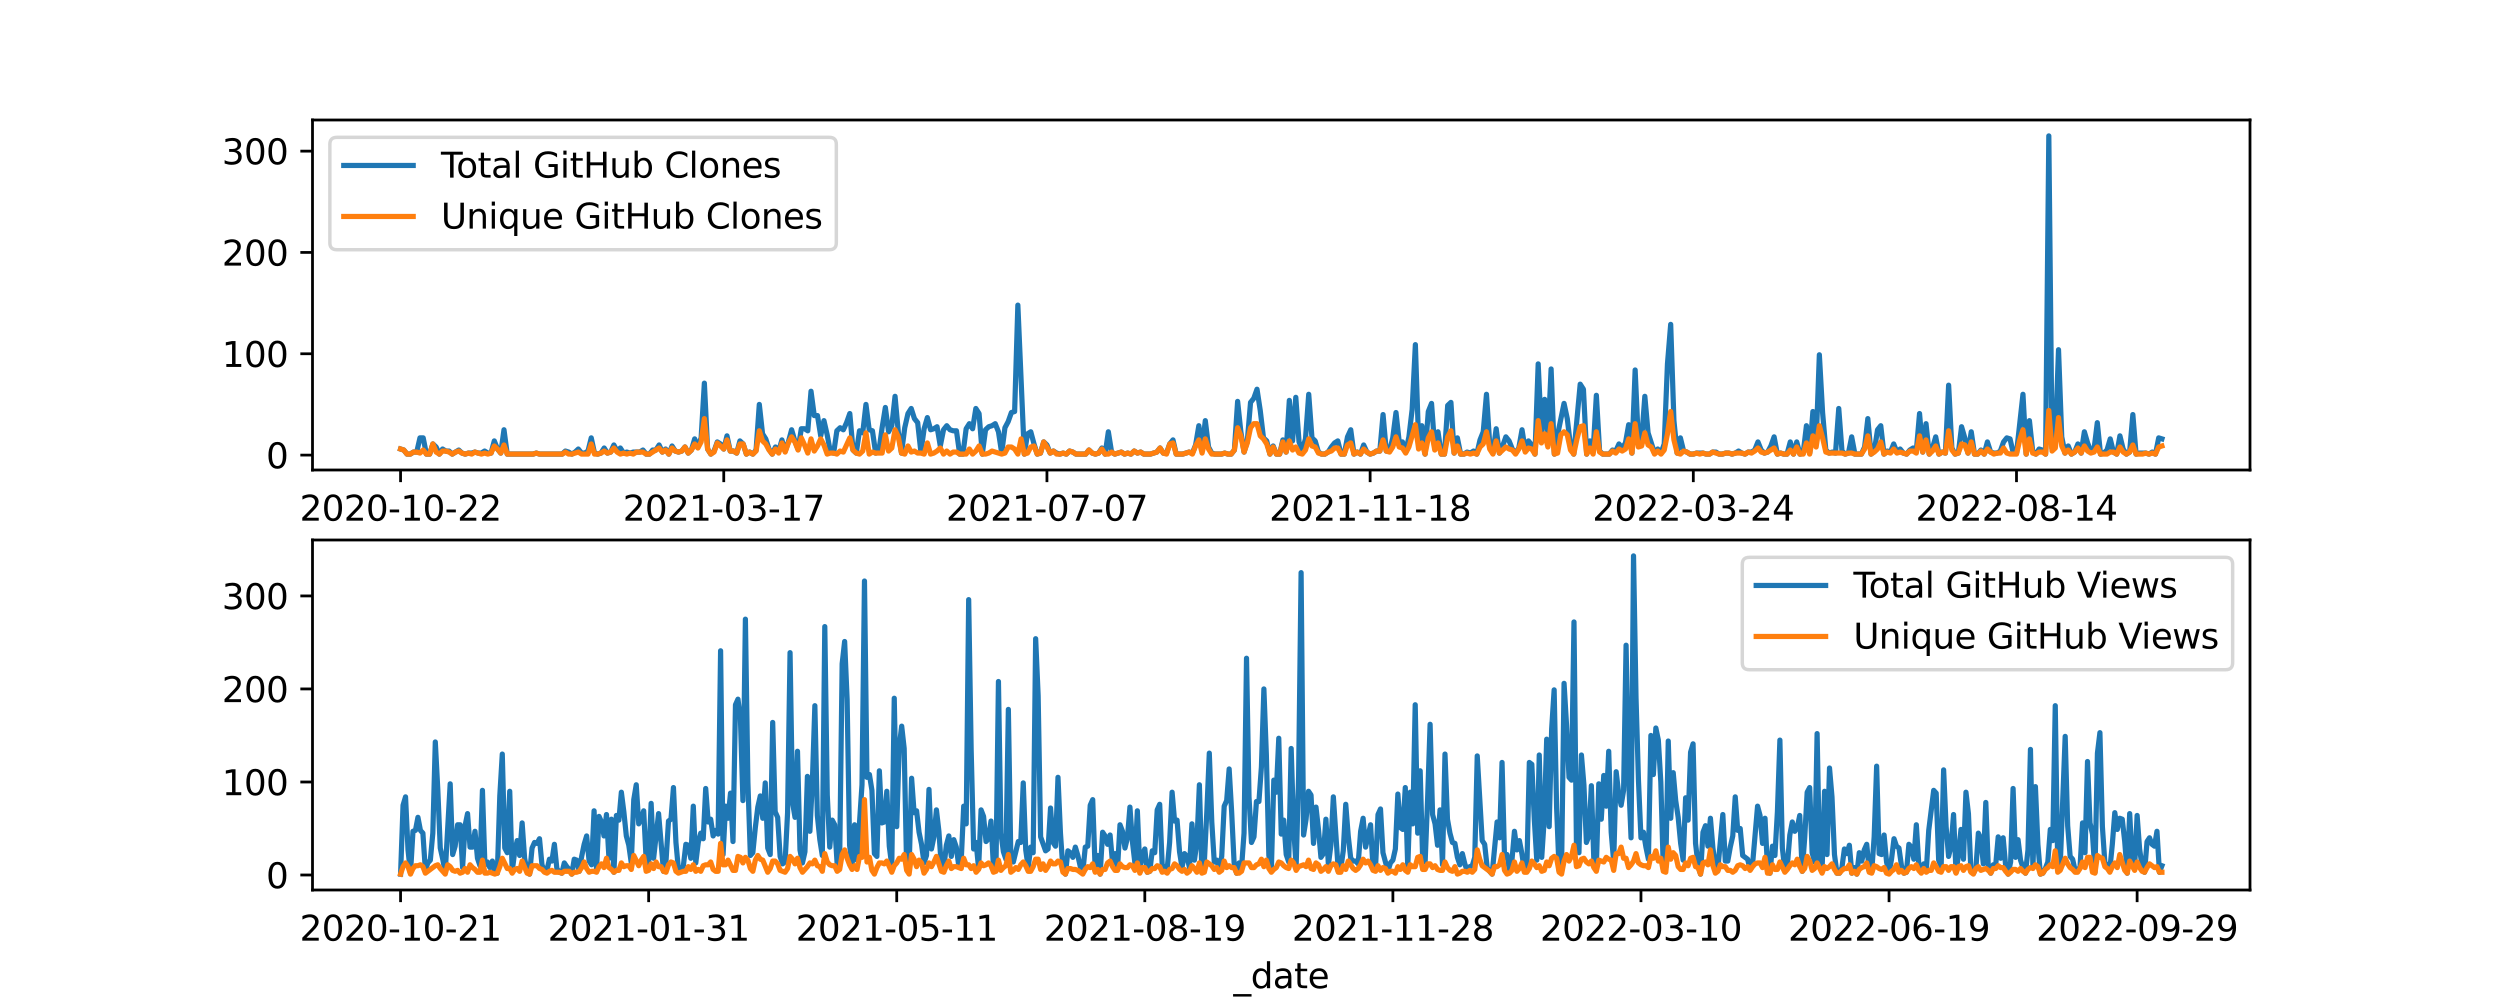 <?xml version="1.0" encoding="utf-8" standalone="no"?>
<!DOCTYPE svg PUBLIC "-//W3C//DTD SVG 1.1//EN"
  "http://www.w3.org/Graphics/SVG/1.1/DTD/svg11.dtd">
<svg xmlns:xlink="http://www.w3.org/1999/xlink" width="720pt" height="288pt" viewBox="0 0 720 288" xmlns="http://www.w3.org/2000/svg" version="1.1">
 <defs>
  <style type="text/css">*{stroke-linejoin: round; stroke-linecap: butt}</style>
 </defs>
 <g id="figure_1">
  <g id="patch_1">
   <path d="M 0 288 
L 720 288 
L 720 0 
L 0 0 
z
" style="fill: #ffffff"/>
  </g>
  <g id="axes_1">
   <g id="patch_2">
    <path d="M 90 135.36 
L 648 135.36 
L 648 34.56 
L 90 34.56 
z
" style="fill: #ffffff"/>
   </g>
   <g id="matplotlib.axis_1">
    <g id="xtick_1">
     <g id="line2d_1">
      <defs>
       <path id="m60774a4e19" d="M 0 0 
L 0 3.5 
" style="stroke: #000000; stroke-width: 0.8"/>
      </defs>
      <g>
       <use xlink:href="#m60774a4e19" x="115.364" y="135.36" style="stroke: #000000; stroke-width: 0.8"/>
      </g>
     </g>
     <g id="text_1">
      <!-- 2020-10-22 -->
      <g transform="translate(86.306 149.958) scale(0.1 -0.1)">
       <defs>
        <path id="DejaVuSans-32" d="M 1228 531 
L 3431 531 
L 3431 0 
L 469 0 
L 469 531 
Q 828 903 1448 1529 
Q 2069 2156 2228 2338 
Q 2531 2678 2651 2914 
Q 2772 3150 2772 3378 
Q 2772 3750 2511 3984 
Q 2250 4219 1831 4219 
Q 1534 4219 1204 4116 
Q 875 4013 500 3803 
L 500 4441 
Q 881 4594 1212 4672 
Q 1544 4750 1819 4750 
Q 2544 4750 2975 4387 
Q 3406 4025 3406 3419 
Q 3406 3131 3298 2873 
Q 3191 2616 2906 2266 
Q 2828 2175 2409 1742 
Q 1991 1309 1228 531 
z
" transform="scale(0.016)"/>
        <path id="DejaVuSans-30" d="M 2034 4250 
Q 1547 4250 1301 3770 
Q 1056 3291 1056 2328 
Q 1056 1369 1301 889 
Q 1547 409 2034 409 
Q 2525 409 2770 889 
Q 3016 1369 3016 2328 
Q 3016 3291 2770 3770 
Q 2525 4250 2034 4250 
z
M 2034 4750 
Q 2819 4750 3233 4129 
Q 3647 3509 3647 2328 
Q 3647 1150 3233 529 
Q 2819 -91 2034 -91 
Q 1250 -91 836 529 
Q 422 1150 422 2328 
Q 422 3509 836 4129 
Q 1250 4750 2034 4750 
z
" transform="scale(0.016)"/>
        <path id="DejaVuSans-2d" d="M 313 2009 
L 1997 2009 
L 1997 1497 
L 313 1497 
L 313 2009 
z
" transform="scale(0.016)"/>
        <path id="DejaVuSans-31" d="M 794 531 
L 1825 531 
L 1825 4091 
L 703 3866 
L 703 4441 
L 1819 4666 
L 2450 4666 
L 2450 531 
L 3481 531 
L 3481 0 
L 794 0 
L 794 531 
z
" transform="scale(0.016)"/>
       </defs>
       <use xlink:href="#DejaVuSans-32"/>
       <use xlink:href="#DejaVuSans-30" x="63.623"/>
       <use xlink:href="#DejaVuSans-32" x="127.246"/>
       <use xlink:href="#DejaVuSans-30" x="190.869"/>
       <use xlink:href="#DejaVuSans-2d" x="254.492"/>
       <use xlink:href="#DejaVuSans-31" x="290.576"/>
       <use xlink:href="#DejaVuSans-30" x="354.199"/>
       <use xlink:href="#DejaVuSans-2d" x="417.822"/>
       <use xlink:href="#DejaVuSans-32" x="453.906"/>
       <use xlink:href="#DejaVuSans-32" x="517.529"/>
      </g>
     </g>
    </g>
    <g id="xtick_2">
     <g id="line2d_2">
      <g>
       <use xlink:href="#m60774a4e19" x="208.441" y="135.36" style="stroke: #000000; stroke-width: 0.8"/>
      </g>
     </g>
     <g id="text_2">
      <!-- 2021-03-17 -->
      <g transform="translate(179.383 149.958) scale(0.1 -0.1)">
       <defs>
        <path id="DejaVuSans-33" d="M 2597 2516 
Q 3050 2419 3304 2112 
Q 3559 1806 3559 1356 
Q 3559 666 3084 287 
Q 2609 -91 1734 -91 
Q 1441 -91 1130 -33 
Q 819 25 488 141 
L 488 750 
Q 750 597 1062 519 
Q 1375 441 1716 441 
Q 2309 441 2620 675 
Q 2931 909 2931 1356 
Q 2931 1769 2642 2001 
Q 2353 2234 1838 2234 
L 1294 2234 
L 1294 2753 
L 1863 2753 
Q 2328 2753 2575 2939 
Q 2822 3125 2822 3475 
Q 2822 3834 2567 4026 
Q 2313 4219 1838 4219 
Q 1578 4219 1281 4162 
Q 984 4106 628 3988 
L 628 4550 
Q 988 4650 1302 4700 
Q 1616 4750 1894 4750 
Q 2613 4750 3031 4423 
Q 3450 4097 3450 3541 
Q 3450 3153 3228 2886 
Q 3006 2619 2597 2516 
z
" transform="scale(0.016)"/>
        <path id="DejaVuSans-37" d="M 525 4666 
L 3525 4666 
L 3525 4397 
L 1831 0 
L 1172 0 
L 2766 4134 
L 525 4134 
L 525 4666 
z
" transform="scale(0.016)"/>
       </defs>
       <use xlink:href="#DejaVuSans-32"/>
       <use xlink:href="#DejaVuSans-30" x="63.623"/>
       <use xlink:href="#DejaVuSans-32" x="127.246"/>
       <use xlink:href="#DejaVuSans-31" x="190.869"/>
       <use xlink:href="#DejaVuSans-2d" x="254.492"/>
       <use xlink:href="#DejaVuSans-30" x="290.576"/>
       <use xlink:href="#DejaVuSans-33" x="354.199"/>
       <use xlink:href="#DejaVuSans-2d" x="417.822"/>
       <use xlink:href="#DejaVuSans-31" x="453.906"/>
       <use xlink:href="#DejaVuSans-37" x="517.529"/>
      </g>
     </g>
    </g>
    <g id="xtick_3">
     <g id="line2d_3">
      <g>
       <use xlink:href="#m60774a4e19" x="301.519" y="135.36" style="stroke: #000000; stroke-width: 0.8"/>
      </g>
     </g>
     <g id="text_3">
      <!-- 2021-07-07 -->
      <g transform="translate(272.461 149.958) scale(0.1 -0.1)">
       <use xlink:href="#DejaVuSans-32"/>
       <use xlink:href="#DejaVuSans-30" x="63.623"/>
       <use xlink:href="#DejaVuSans-32" x="127.246"/>
       <use xlink:href="#DejaVuSans-31" x="190.869"/>
       <use xlink:href="#DejaVuSans-2d" x="254.492"/>
       <use xlink:href="#DejaVuSans-30" x="290.576"/>
       <use xlink:href="#DejaVuSans-37" x="354.199"/>
       <use xlink:href="#DejaVuSans-2d" x="417.822"/>
       <use xlink:href="#DejaVuSans-30" x="453.906"/>
       <use xlink:href="#DejaVuSans-37" x="517.529"/>
      </g>
     </g>
    </g>
    <g id="xtick_4">
     <g id="line2d_4">
      <g>
       <use xlink:href="#m60774a4e19" x="394.596" y="135.36" style="stroke: #000000; stroke-width: 0.8"/>
      </g>
     </g>
     <g id="text_4">
      <!-- 2021-11-18 -->
      <g transform="translate(365.539 149.958) scale(0.1 -0.1)">
       <defs>
        <path id="DejaVuSans-38" d="M 2034 2216 
Q 1584 2216 1326 1975 
Q 1069 1734 1069 1313 
Q 1069 891 1326 650 
Q 1584 409 2034 409 
Q 2484 409 2743 651 
Q 3003 894 3003 1313 
Q 3003 1734 2745 1975 
Q 2488 2216 2034 2216 
z
M 1403 2484 
Q 997 2584 770 2862 
Q 544 3141 544 3541 
Q 544 4100 942 4425 
Q 1341 4750 2034 4750 
Q 2731 4750 3128 4425 
Q 3525 4100 3525 3541 
Q 3525 3141 3298 2862 
Q 3072 2584 2669 2484 
Q 3125 2378 3379 2068 
Q 3634 1759 3634 1313 
Q 3634 634 3220 271 
Q 2806 -91 2034 -91 
Q 1263 -91 848 271 
Q 434 634 434 1313 
Q 434 1759 690 2068 
Q 947 2378 1403 2484 
z
M 1172 3481 
Q 1172 3119 1398 2916 
Q 1625 2713 2034 2713 
Q 2441 2713 2670 2916 
Q 2900 3119 2900 3481 
Q 2900 3844 2670 4047 
Q 2441 4250 2034 4250 
Q 1625 4250 1398 4047 
Q 1172 3844 1172 3481 
z
" transform="scale(0.016)"/>
       </defs>
       <use xlink:href="#DejaVuSans-32"/>
       <use xlink:href="#DejaVuSans-30" x="63.623"/>
       <use xlink:href="#DejaVuSans-32" x="127.246"/>
       <use xlink:href="#DejaVuSans-31" x="190.869"/>
       <use xlink:href="#DejaVuSans-2d" x="254.492"/>
       <use xlink:href="#DejaVuSans-31" x="290.576"/>
       <use xlink:href="#DejaVuSans-31" x="354.199"/>
       <use xlink:href="#DejaVuSans-2d" x="417.822"/>
       <use xlink:href="#DejaVuSans-31" x="453.906"/>
       <use xlink:href="#DejaVuSans-38" x="517.529"/>
      </g>
     </g>
    </g>
    <g id="xtick_5">
     <g id="line2d_5">
      <g>
       <use xlink:href="#m60774a4e19" x="487.674" y="135.36" style="stroke: #000000; stroke-width: 0.8"/>
      </g>
     </g>
     <g id="text_5">
      <!-- 2022-03-24 -->
      <g transform="translate(458.616 149.958) scale(0.1 -0.1)">
       <defs>
        <path id="DejaVuSans-34" d="M 2419 4116 
L 825 1625 
L 2419 1625 
L 2419 4116 
z
M 2253 4666 
L 3047 4666 
L 3047 1625 
L 3713 1625 
L 3713 1100 
L 3047 1100 
L 3047 0 
L 2419 0 
L 2419 1100 
L 313 1100 
L 313 1709 
L 2253 4666 
z
" transform="scale(0.016)"/>
       </defs>
       <use xlink:href="#DejaVuSans-32"/>
       <use xlink:href="#DejaVuSans-30" x="63.623"/>
       <use xlink:href="#DejaVuSans-32" x="127.246"/>
       <use xlink:href="#DejaVuSans-32" x="190.869"/>
       <use xlink:href="#DejaVuSans-2d" x="254.492"/>
       <use xlink:href="#DejaVuSans-30" x="290.576"/>
       <use xlink:href="#DejaVuSans-33" x="354.199"/>
       <use xlink:href="#DejaVuSans-2d" x="417.822"/>
       <use xlink:href="#DejaVuSans-32" x="453.906"/>
       <use xlink:href="#DejaVuSans-34" x="517.529"/>
      </g>
     </g>
    </g>
    <g id="xtick_6">
     <g id="line2d_6">
      <g>
       <use xlink:href="#m60774a4e19" x="580.751" y="135.36" style="stroke: #000000; stroke-width: 0.8"/>
      </g>
     </g>
     <g id="text_6">
      <!-- 2022-08-14 -->
      <g transform="translate(551.694 149.958) scale(0.1 -0.1)">
       <use xlink:href="#DejaVuSans-32"/>
       <use xlink:href="#DejaVuSans-30" x="63.623"/>
       <use xlink:href="#DejaVuSans-32" x="127.246"/>
       <use xlink:href="#DejaVuSans-32" x="190.869"/>
       <use xlink:href="#DejaVuSans-2d" x="254.492"/>
       <use xlink:href="#DejaVuSans-30" x="290.576"/>
       <use xlink:href="#DejaVuSans-38" x="354.199"/>
       <use xlink:href="#DejaVuSans-2d" x="417.822"/>
       <use xlink:href="#DejaVuSans-31" x="453.906"/>
       <use xlink:href="#DejaVuSans-34" x="517.529"/>
      </g>
     </g>
    </g>
    <g id="text_7">
     <!-- _date -->
     <g transform="translate(355.225 163.637) scale(0.1 -0.1)">
      <defs>
       <path id="DejaVuSans-5f" d="M 3263 -1063 
L 3263 -1509 
L -63 -1509 
L -63 -1063 
L 3263 -1063 
z
" transform="scale(0.016)"/>
       <path id="DejaVuSans-64" d="M 2906 2969 
L 2906 4863 
L 3481 4863 
L 3481 0 
L 2906 0 
L 2906 525 
Q 2725 213 2448 61 
Q 2172 -91 1784 -91 
Q 1150 -91 751 415 
Q 353 922 353 1747 
Q 353 2572 751 3078 
Q 1150 3584 1784 3584 
Q 2172 3584 2448 3432 
Q 2725 3281 2906 2969 
z
M 947 1747 
Q 947 1113 1208 752 
Q 1469 391 1925 391 
Q 2381 391 2643 752 
Q 2906 1113 2906 1747 
Q 2906 2381 2643 2742 
Q 2381 3103 1925 3103 
Q 1469 3103 1208 2742 
Q 947 2381 947 1747 
z
" transform="scale(0.016)"/>
       <path id="DejaVuSans-61" d="M 2194 1759 
Q 1497 1759 1228 1600 
Q 959 1441 959 1056 
Q 959 750 1161 570 
Q 1363 391 1709 391 
Q 2188 391 2477 730 
Q 2766 1069 2766 1631 
L 2766 1759 
L 2194 1759 
z
M 3341 1997 
L 3341 0 
L 2766 0 
L 2766 531 
Q 2569 213 2275 61 
Q 1981 -91 1556 -91 
Q 1019 -91 701 211 
Q 384 513 384 1019 
Q 384 1609 779 1909 
Q 1175 2209 1959 2209 
L 2766 2209 
L 2766 2266 
Q 2766 2663 2505 2880 
Q 2244 3097 1772 3097 
Q 1472 3097 1187 3025 
Q 903 2953 641 2809 
L 641 3341 
Q 956 3463 1253 3523 
Q 1550 3584 1831 3584 
Q 2591 3584 2966 3190 
Q 3341 2797 3341 1997 
z
" transform="scale(0.016)"/>
       <path id="DejaVuSans-74" d="M 1172 4494 
L 1172 3500 
L 2356 3500 
L 2356 3053 
L 1172 3053 
L 1172 1153 
Q 1172 725 1289 603 
Q 1406 481 1766 481 
L 2356 481 
L 2356 0 
L 1766 0 
Q 1100 0 847 248 
Q 594 497 594 1153 
L 594 3053 
L 172 3053 
L 172 3500 
L 594 3500 
L 594 4494 
L 1172 4494 
z
" transform="scale(0.016)"/>
       <path id="DejaVuSans-65" d="M 3597 1894 
L 3597 1613 
L 953 1613 
Q 991 1019 1311 708 
Q 1631 397 2203 397 
Q 2534 397 2845 478 
Q 3156 559 3463 722 
L 3463 178 
Q 3153 47 2828 -22 
Q 2503 -91 2169 -91 
Q 1331 -91 842 396 
Q 353 884 353 1716 
Q 353 2575 817 3079 
Q 1281 3584 2069 3584 
Q 2775 3584 3186 3129 
Q 3597 2675 3597 1894 
z
M 3022 2063 
Q 3016 2534 2758 2815 
Q 2500 3097 2075 3097 
Q 1594 3097 1305 2825 
Q 1016 2553 972 2059 
L 3022 2063 
z
" transform="scale(0.016)"/>
      </defs>
      <use xlink:href="#DejaVuSans-5f"/>
      <use xlink:href="#DejaVuSans-64" x="50"/>
      <use xlink:href="#DejaVuSans-61" x="113.477"/>
      <use xlink:href="#DejaVuSans-74" x="174.756"/>
      <use xlink:href="#DejaVuSans-65" x="213.965"/>
     </g>
    </g>
   </g>
   <g id="matplotlib.axis_2">
    <g id="ytick_1">
     <g id="line2d_7">
      <defs>
       <path id="m2568924aec" d="M 0 0 
L -3.5 0 
" style="stroke: #000000; stroke-width: 0.8"/>
      </defs>
      <g>
       <use xlink:href="#m2568924aec" x="90" y="131.07" style="stroke: #000000; stroke-width: 0.8"/>
      </g>
     </g>
     <g id="text_8">
      <!-- 0 -->
      <g transform="translate(76.638 134.869) scale(0.1 -0.1)">
       <use xlink:href="#DejaVuSans-30"/>
      </g>
     </g>
    </g>
    <g id="ytick_2">
     <g id="line2d_8">
      <g>
       <use xlink:href="#m2568924aec" x="90" y="101.886" style="stroke: #000000; stroke-width: 0.8"/>
      </g>
     </g>
     <g id="text_9">
      <!-- 100 -->
      <g transform="translate(63.913 105.686) scale(0.1 -0.1)">
       <use xlink:href="#DejaVuSans-31"/>
       <use xlink:href="#DejaVuSans-30" x="63.623"/>
       <use xlink:href="#DejaVuSans-30" x="127.246"/>
      </g>
     </g>
    </g>
    <g id="ytick_3">
     <g id="line2d_9">
      <g>
       <use xlink:href="#m2568924aec" x="90" y="72.703" style="stroke: #000000; stroke-width: 0.8"/>
      </g>
     </g>
     <g id="text_10">
      <!-- 200 -->
      <g transform="translate(63.913 76.502) scale(0.1 -0.1)">
       <use xlink:href="#DejaVuSans-32"/>
       <use xlink:href="#DejaVuSans-30" x="63.623"/>
       <use xlink:href="#DejaVuSans-30" x="127.246"/>
      </g>
     </g>
    </g>
    <g id="ytick_4">
     <g id="line2d_10">
      <g>
       <use xlink:href="#m2568924aec" x="90" y="43.519" style="stroke: #000000; stroke-width: 0.8"/>
      </g>
     </g>
     <g id="text_11">
      <!-- 300 -->
      <g transform="translate(63.913 47.319) scale(0.1 -0.1)">
       <use xlink:href="#DejaVuSans-33"/>
       <use xlink:href="#DejaVuSans-30" x="63.623"/>
       <use xlink:href="#DejaVuSans-30" x="127.246"/>
      </g>
     </g>
    </g>
   </g>
   <g id="line2d_11">
    <path d="M 115.364 129.319 
L 116.294 129.611 
L 117.225 130.778 
L 118.156 130.778 
L 119.087 130.195 
L 120.018 130.195 
L 120.948 126.109 
L 121.879 126.109 
L 122.81 130.778 
L 123.741 130.778 
L 124.671 127.86 
L 125.602 128.735 
L 126.533 130.778 
L 127.464 129.319 
L 128.394 129.903 
L 129.325 129.903 
L 130.256 130.778 
L 132.118 129.611 
L 133.048 130.486 
L 133.979 130.778 
L 134.91 130.486 
L 135.841 130.486 
L 136.771 130.195 
L 137.702 130.486 
L 138.633 130.486 
L 139.564 129.903 
L 140.495 130.486 
L 141.425 130.486 
L 142.356 126.984 
L 143.287 129.319 
L 144.218 130.486 
L 145.148 123.774 
L 146.079 130.778 
L 153.525 130.778 
L 154.456 130.486 
L 155.387 130.778 
L 161.902 130.778 
L 162.833 129.903 
L 163.764 130.195 
L 164.695 130.778 
L 165.626 130.195 
L 166.556 129.319 
L 167.487 130.486 
L 168.418 130.486 
L 169.349 129.903 
L 170.279 126.109 
L 171.21 130.486 
L 172.141 130.778 
L 173.072 130.486 
L 174.003 129.027 
L 174.933 130.486 
L 175.864 130.195 
L 176.795 128.152 
L 177.726 129.903 
L 178.656 129.027 
L 179.587 130.486 
L 180.518 130.195 
L 181.449 130.486 
L 182.379 130.195 
L 184.241 130.195 
L 185.172 129.611 
L 186.103 130.778 
L 187.033 130.778 
L 187.964 129.611 
L 188.895 129.611 
L 189.826 128.152 
L 190.756 130.195 
L 191.687 129.319 
L 192.618 130.778 
L 193.549 128.443 
L 194.48 129.903 
L 195.41 130.195 
L 196.341 129.903 
L 197.272 128.735 
L 198.203 130.486 
L 199.133 129.611 
L 200.064 126.401 
L 200.995 128.735 
L 201.926 126.109 
L 202.857 110.35 
L 203.787 129.319 
L 204.718 130.778 
L 205.649 129.903 
L 206.58 127.276 
L 207.51 127.86 
L 208.441 129.319 
L 209.372 125.525 
L 210.303 129.903 
L 211.234 129.903 
L 212.164 130.486 
L 213.095 126.984 
L 214.026 127.86 
L 214.957 130.778 
L 215.887 130.195 
L 216.818 130.778 
L 217.749 129.611 
L 218.68 116.478 
L 219.611 124.941 
L 220.541 126.401 
L 221.472 129.319 
L 222.403 130.778 
L 223.334 128.735 
L 224.264 129.903 
L 225.195 126.692 
L 226.126 129.903 
L 227.057 127.276 
L 227.987 123.774 
L 228.918 126.984 
L 229.849 129.319 
L 230.78 123.482 
L 231.711 123.482 
L 232.641 124.066 
L 233.572 112.684 
L 234.503 119.688 
L 235.434 119.688 
L 236.364 125.525 
L 237.295 121.148 
L 238.226 125.233 
L 239.157 130.195 
L 240.088 130.486 
L 241.018 124.066 
L 241.949 123.19 
L 242.88 123.774 
L 243.811 121.731 
L 244.741 119.105 
L 245.672 129.611 
L 246.603 130.486 
L 247.534 124.066 
L 248.465 124.65 
L 249.395 116.478 
L 250.326 123.774 
L 251.257 124.066 
L 252.188 130.486 
L 253.118 129.903 
L 254.049 123.19 
L 254.98 117.354 
L 255.911 124.358 
L 256.842 122.607 
L 257.772 114.144 
L 258.703 124.358 
L 259.634 130.486 
L 260.565 123.19 
L 261.495 119.105 
L 262.426 117.646 
L 263.357 120.564 
L 264.288 121.731 
L 265.219 130.195 
L 266.149 123.482 
L 267.08 120.272 
L 268.011 123.774 
L 268.942 123.482 
L 269.872 122.899 
L 270.803 128.443 
L 271.734 123.774 
L 272.665 122.607 
L 273.595 123.774 
L 274.526 124.066 
L 275.457 124.066 
L 276.388 130.778 
L 277.319 130.778 
L 278.249 123.482 
L 279.18 122.023 
L 280.111 123.482 
L 281.042 117.646 
L 281.972 119.105 
L 282.903 130.778 
L 283.834 123.774 
L 284.765 122.899 
L 285.696 122.607 
L 286.626 122.023 
L 287.557 124.358 
L 288.488 130.486 
L 289.419 123.19 
L 290.349 121.439 
L 291.28 118.813 
L 292.211 118.521 
L 293.142 87.878 
L 295.003 130.778 
L 295.934 124.941 
L 296.865 124.358 
L 297.796 127.86 
L 298.726 130.778 
L 299.657 130.486 
L 300.588 127.276 
L 301.519 128.152 
L 302.45 130.486 
L 303.38 129.903 
L 304.311 130.486 
L 305.242 130.778 
L 306.173 130.486 
L 307.103 130.778 
L 308.034 129.903 
L 308.965 130.195 
L 309.896 130.778 
L 312.688 130.778 
L 313.619 129.611 
L 314.55 130.486 
L 315.48 130.778 
L 316.411 130.486 
L 317.342 129.027 
L 318.273 130.778 
L 319.204 124.358 
L 320.134 130.195 
L 321.065 130.778 
L 322.927 130.195 
L 323.857 130.778 
L 324.788 130.486 
L 325.719 130.778 
L 326.65 129.903 
L 327.58 130.486 
L 328.511 130.195 
L 329.442 130.778 
L 331.304 130.778 
L 333.165 130.195 
L 334.096 129.027 
L 335.027 130.486 
L 335.957 130.486 
L 336.888 127.86 
L 337.819 126.692 
L 338.75 130.778 
L 340.611 130.778 
L 342.473 130.195 
L 343.404 130.486 
L 344.334 128.152 
L 345.265 122.607 
L 346.196 129.319 
L 347.127 121.148 
L 348.058 128.735 
L 348.988 130.486 
L 349.919 130.778 
L 351.781 130.778 
L 352.711 130.486 
L 353.642 130.778 
L 354.573 130.778 
L 355.504 129.611 
L 356.435 115.603 
L 357.365 124.358 
L 358.296 130.195 
L 359.227 126.984 
L 360.158 115.895 
L 361.088 114.727 
L 362.019 112.101 
L 362.95 118.229 
L 363.881 126.109 
L 364.812 126.984 
L 365.742 130.778 
L 366.673 128.443 
L 367.604 130.778 
L 368.535 130.778 
L 369.465 126.692 
L 370.396 130.195 
L 371.327 115.311 
L 372.258 126.984 
L 373.188 114.435 
L 374.119 127.276 
L 375.05 129.611 
L 375.981 126.401 
L 376.912 113.56 
L 377.842 126.109 
L 378.773 126.984 
L 379.704 130.195 
L 380.635 130.778 
L 381.565 130.778 
L 382.496 130.195 
L 383.427 128.735 
L 384.358 127.568 
L 385.289 126.984 
L 386.219 130.778 
L 387.15 130.778 
L 388.081 125.817 
L 389.012 123.774 
L 389.942 130.778 
L 390.873 130.195 
L 391.804 130.778 
L 392.735 128.152 
L 393.666 130.195 
L 394.596 130.778 
L 395.527 130.486 
L 396.458 129.903 
L 397.389 129.903 
L 398.319 119.397 
L 399.25 129.903 
L 400.181 129.903 
L 401.112 126.109 
L 402.043 118.813 
L 402.973 127.276 
L 403.904 127.276 
L 404.835 130.195 
L 405.766 125.817 
L 406.696 117.937 
L 407.627 99.26 
L 408.558 127.276 
L 409.489 122.607 
L 410.42 130.778 
L 411.35 118.521 
L 412.281 116.186 
L 413.212 129.027 
L 414.143 124.358 
L 415.073 130.778 
L 416.004 130.778 
L 416.935 116.77 
L 417.866 115.895 
L 418.796 130.486 
L 419.727 126.109 
L 420.658 130.778 
L 421.589 130.778 
L 422.52 130.195 
L 423.45 130.486 
L 424.381 129.903 
L 425.312 130.778 
L 426.243 126.692 
L 427.173 124.358 
L 428.104 113.56 
L 429.035 127.86 
L 429.966 130.486 
L 430.897 123.482 
L 431.827 130.486 
L 432.758 128.443 
L 433.689 125.817 
L 434.62 126.984 
L 435.55 129.319 
L 436.481 130.486 
L 437.412 129.027 
L 438.343 123.774 
L 439.274 129.611 
L 440.204 126.984 
L 441.135 128.152 
L 442.066 130.778 
L 442.997 104.805 
L 443.927 124.65 
L 444.858 115.019 
L 445.789 126.692 
L 446.72 106.264 
L 447.651 130.778 
L 448.581 125.233 
L 450.443 116.186 
L 451.374 120.564 
L 452.304 128.443 
L 453.235 130.778 
L 455.097 110.642 
L 456.028 112.101 
L 456.958 130.778 
L 457.889 126.984 
L 458.82 129.903 
L 459.751 113.852 
L 460.681 129.903 
L 461.612 130.778 
L 463.474 130.778 
L 464.405 129.611 
L 465.335 129.903 
L 466.266 127.86 
L 467.197 129.027 
L 468.128 127.568 
L 469.058 122.315 
L 469.989 130.486 
L 470.92 106.556 
L 471.851 127.276 
L 472.781 126.692 
L 473.712 114.144 
L 474.643 124.65 
L 476.505 130.486 
L 477.435 129.319 
L 478.366 130.486 
L 479.297 127.86 
L 480.228 104.805 
L 481.158 93.423 
L 482.089 121.148 
L 483.02 130.486 
L 483.951 126.109 
L 484.882 129.903 
L 485.812 130.195 
L 486.743 130.778 
L 487.674 130.778 
L 488.605 130.486 
L 490.466 130.486 
L 491.397 130.778 
L 492.328 130.778 
L 493.259 130.195 
L 494.189 130.195 
L 495.12 130.778 
L 496.051 130.778 
L 496.982 130.486 
L 497.912 130.486 
L 498.843 130.778 
L 499.774 130.486 
L 500.705 129.903 
L 501.636 130.486 
L 502.566 130.778 
L 503.497 130.195 
L 504.428 130.195 
L 505.359 129.611 
L 506.289 127.276 
L 507.22 129.611 
L 508.151 130.486 
L 509.082 130.195 
L 510.013 128.443 
L 510.943 125.817 
L 511.874 130.778 
L 512.805 130.486 
L 513.736 130.778 
L 514.666 130.778 
L 515.597 127.276 
L 516.528 130.778 
L 517.459 127.276 
L 518.389 130.778 
L 519.32 130.486 
L 520.251 122.607 
L 521.182 130.486 
L 522.113 118.521 
L 523.043 127.568 
L 523.974 102.178 
L 524.905 118.813 
L 525.836 129.611 
L 526.766 130.486 
L 527.697 130.195 
L 528.628 130.486 
L 529.559 117.646 
L 530.49 129.903 
L 531.42 130.778 
L 532.351 130.486 
L 533.282 125.817 
L 534.213 130.778 
L 536.074 130.778 
L 537.005 128.735 
L 537.936 120.564 
L 538.867 130.778 
L 539.797 129.903 
L 540.728 123.774 
L 541.659 122.607 
L 542.59 130.778 
L 543.52 129.903 
L 544.451 130.195 
L 545.382 127.86 
L 546.313 130.195 
L 547.244 129.319 
L 548.174 130.486 
L 549.105 130.778 
L 550.036 129.611 
L 550.967 129.027 
L 551.897 129.903 
L 552.828 119.105 
L 553.759 130.195 
L 554.69 122.023 
L 555.621 130.778 
L 556.551 129.027 
L 557.482 125.817 
L 558.413 130.778 
L 559.344 130.195 
L 560.274 130.486 
L 561.205 110.933 
L 562.136 129.027 
L 563.067 130.778 
L 563.997 130.486 
L 564.928 122.899 
L 565.859 126.109 
L 566.79 130.486 
L 567.721 124.358 
L 568.651 130.778 
L 569.582 130.778 
L 570.513 129.611 
L 571.444 130.778 
L 572.374 127.276 
L 573.305 130.195 
L 574.236 130.486 
L 575.167 130.486 
L 576.098 129.903 
L 577.028 127.276 
L 577.959 126.109 
L 578.89 126.401 
L 579.821 130.486 
L 580.751 130.486 
L 582.613 113.56 
L 583.544 130.778 
L 584.475 121.148 
L 585.405 129.903 
L 586.336 130.778 
L 587.267 129.319 
L 588.198 129.611 
L 589.128 130.778 
L 590.059 39.142 
L 590.99 129.027 
L 591.921 126.984 
L 592.852 100.719 
L 593.782 125.817 
L 594.713 130.486 
L 595.644 128.443 
L 596.575 130.778 
L 597.505 130.195 
L 598.436 127.86 
L 599.367 130.486 
L 600.298 124.358 
L 601.229 127.568 
L 602.159 129.903 
L 603.09 129.319 
L 604.021 121.731 
L 604.952 130.778 
L 605.882 130.486 
L 606.813 129.611 
L 607.744 126.401 
L 608.675 130.195 
L 609.606 130.778 
L 610.536 125.525 
L 611.467 129.319 
L 612.398 130.778 
L 613.329 130.195 
L 614.259 119.397 
L 615.19 130.778 
L 616.121 130.486 
L 617.982 130.486 
L 618.913 130.778 
L 619.844 130.195 
L 620.775 130.778 
L 621.706 126.109 
L 622.636 126.401 
L 622.636 126.401 
" clip-path="url(#p7a78cfca17)" style="fill: none; stroke: #1f77b4; stroke-width: 1.5; stroke-linecap: square"/>
   </g>
   <g id="line2d_12">
    <path d="M 115.364 129.319 
L 116.294 129.611 
L 117.225 130.778 
L 118.156 130.778 
L 119.087 130.195 
L 120.018 130.195 
L 120.948 130.486 
L 121.879 129.611 
L 122.81 130.778 
L 123.741 130.778 
L 124.671 127.86 
L 125.602 130.195 
L 126.533 130.778 
L 127.464 129.903 
L 128.394 129.903 
L 129.325 130.195 
L 130.256 130.778 
L 131.187 130.195 
L 132.118 129.903 
L 133.048 130.486 
L 133.979 130.778 
L 134.91 130.486 
L 135.841 130.778 
L 136.771 130.195 
L 138.633 130.778 
L 139.564 130.486 
L 140.495 130.778 
L 141.425 130.486 
L 142.356 128.443 
L 143.287 129.319 
L 144.218 130.486 
L 145.148 128.152 
L 146.079 130.778 
L 153.525 130.778 
L 154.456 130.486 
L 155.387 130.778 
L 161.902 130.778 
L 162.833 130.195 
L 163.764 130.778 
L 164.695 130.778 
L 166.556 130.195 
L 167.487 130.778 
L 169.349 130.778 
L 170.279 127.86 
L 171.21 130.778 
L 172.141 130.778 
L 173.072 130.486 
L 174.003 129.903 
L 174.933 130.486 
L 175.864 130.195 
L 176.795 129.027 
L 177.726 130.195 
L 178.656 130.778 
L 179.587 130.486 
L 180.518 130.778 
L 181.449 130.486 
L 182.379 130.778 
L 183.31 130.195 
L 185.172 130.195 
L 186.103 130.778 
L 187.033 130.778 
L 189.826 129.027 
L 190.756 130.195 
L 191.687 129.611 
L 192.618 130.778 
L 193.549 129.027 
L 194.48 129.903 
L 195.41 130.195 
L 196.341 129.903 
L 197.272 128.735 
L 198.203 130.486 
L 199.133 129.611 
L 200.064 127.86 
L 200.995 129.027 
L 201.926 127.276 
L 202.857 120.564 
L 203.787 129.319 
L 204.718 130.778 
L 205.649 130.195 
L 206.58 127.568 
L 208.441 129.319 
L 209.372 126.692 
L 210.303 129.903 
L 211.234 129.903 
L 212.164 130.486 
L 213.095 127.86 
L 214.026 127.86 
L 214.957 130.778 
L 215.887 130.195 
L 216.818 130.778 
L 217.749 129.903 
L 218.68 124.066 
L 219.611 126.984 
L 220.541 127.86 
L 221.472 129.611 
L 222.403 130.778 
L 223.334 129.319 
L 224.264 130.486 
L 225.195 127.568 
L 226.126 130.195 
L 227.057 127.568 
L 227.987 125.817 
L 228.918 127.276 
L 229.849 129.611 
L 230.78 126.109 
L 231.711 128.152 
L 232.641 130.486 
L 233.572 126.401 
L 234.503 129.903 
L 235.434 128.443 
L 236.364 126.401 
L 237.295 128.152 
L 238.226 130.778 
L 239.157 130.486 
L 240.088 130.486 
L 241.018 130.778 
L 241.949 129.903 
L 242.88 130.195 
L 244.741 126.109 
L 245.672 129.611 
L 246.603 130.486 
L 247.534 130.778 
L 248.465 129.903 
L 249.395 124.65 
L 250.326 130.778 
L 251.257 130.195 
L 252.188 130.486 
L 254.049 130.486 
L 254.98 125.233 
L 255.911 129.903 
L 256.842 129.027 
L 257.772 123.774 
L 258.703 125.817 
L 259.634 130.486 
L 260.565 130.778 
L 261.495 128.443 
L 262.426 130.195 
L 263.357 129.903 
L 264.288 130.486 
L 265.219 130.486 
L 266.149 130.778 
L 267.08 127.568 
L 268.011 130.778 
L 268.942 130.486 
L 269.872 129.903 
L 270.803 129.027 
L 271.734 130.778 
L 272.665 129.903 
L 273.595 130.778 
L 274.526 130.195 
L 275.457 130.195 
L 276.388 130.778 
L 278.249 130.778 
L 279.18 129.319 
L 280.111 130.778 
L 281.042 129.903 
L 281.972 128.443 
L 282.903 130.778 
L 283.834 130.778 
L 284.765 130.486 
L 285.696 129.903 
L 288.488 130.778 
L 289.419 130.486 
L 290.349 128.735 
L 291.28 128.735 
L 292.211 129.319 
L 293.142 130.778 
L 294.073 126.401 
L 295.003 130.778 
L 295.934 130.486 
L 296.865 128.735 
L 297.796 128.443 
L 298.726 130.778 
L 299.657 130.486 
L 300.588 127.276 
L 301.519 128.735 
L 302.45 130.486 
L 303.38 129.903 
L 304.311 130.778 
L 305.242 130.778 
L 306.173 130.486 
L 307.103 130.778 
L 308.034 129.903 
L 308.965 130.195 
L 309.896 130.778 
L 312.688 130.778 
L 313.619 129.611 
L 314.55 130.486 
L 315.48 130.778 
L 316.411 130.486 
L 317.342 129.319 
L 318.273 130.778 
L 319.204 130.778 
L 320.134 130.195 
L 321.065 130.778 
L 322.927 130.195 
L 323.857 130.778 
L 324.788 130.486 
L 325.719 130.778 
L 326.65 129.903 
L 327.58 130.486 
L 328.511 130.195 
L 329.442 130.778 
L 331.304 130.778 
L 333.165 130.195 
L 334.096 129.027 
L 335.027 130.486 
L 335.957 130.778 
L 336.888 127.86 
L 337.819 127.568 
L 338.75 130.778 
L 340.611 130.778 
L 342.473 130.195 
L 343.404 130.778 
L 344.334 128.443 
L 345.265 126.692 
L 346.196 130.486 
L 347.127 126.401 
L 348.058 129.319 
L 348.988 130.778 
L 351.781 130.778 
L 352.711 130.486 
L 353.642 130.778 
L 354.573 130.778 
L 355.504 129.611 
L 356.435 123.19 
L 357.365 125.525 
L 358.296 130.195 
L 359.227 127.568 
L 360.158 123.19 
L 361.088 122.023 
L 362.019 122.023 
L 362.95 125.525 
L 363.881 126.401 
L 364.812 127.86 
L 365.742 130.778 
L 366.673 128.735 
L 367.604 130.778 
L 368.535 130.778 
L 369.465 127.276 
L 370.396 130.195 
L 371.327 126.984 
L 372.258 129.611 
L 373.188 128.735 
L 374.119 130.486 
L 375.05 130.778 
L 375.981 129.611 
L 376.912 126.401 
L 377.842 128.443 
L 378.773 128.735 
L 379.704 130.486 
L 380.635 130.778 
L 381.565 130.778 
L 382.496 130.195 
L 383.427 129.903 
L 384.358 129.027 
L 385.289 129.027 
L 386.219 130.778 
L 387.15 130.778 
L 388.081 128.152 
L 389.012 127.568 
L 389.942 130.778 
L 390.873 130.195 
L 391.804 130.778 
L 392.735 129.319 
L 393.666 130.195 
L 394.596 130.778 
L 395.527 130.486 
L 396.458 129.903 
L 397.389 129.903 
L 398.319 126.692 
L 399.25 129.903 
L 400.181 130.195 
L 401.112 128.735 
L 402.043 125.817 
L 402.973 128.735 
L 403.904 129.027 
L 404.835 130.486 
L 405.766 128.735 
L 407.627 122.315 
L 408.558 129.319 
L 409.489 127.568 
L 410.42 130.778 
L 411.35 126.109 
L 412.281 124.358 
L 413.212 129.611 
L 414.143 127.568 
L 415.073 130.778 
L 416.004 130.778 
L 416.935 125.817 
L 417.866 124.066 
L 418.796 130.486 
L 419.727 128.443 
L 420.658 130.778 
L 421.589 130.778 
L 422.52 130.486 
L 423.45 130.778 
L 424.381 130.486 
L 425.312 130.778 
L 426.243 128.735 
L 427.173 127.86 
L 428.104 124.358 
L 429.035 129.319 
L 429.966 130.778 
L 430.897 126.984 
L 431.827 130.486 
L 433.689 128.735 
L 434.62 129.319 
L 435.55 129.611 
L 436.481 130.778 
L 437.412 129.319 
L 438.343 126.984 
L 439.274 130.195 
L 440.204 129.027 
L 441.135 129.319 
L 442.066 130.778 
L 442.997 121.148 
L 443.927 127.568 
L 444.858 124.941 
L 445.789 128.735 
L 446.72 122.023 
L 447.651 130.778 
L 448.581 130.486 
L 449.512 125.233 
L 450.443 124.358 
L 451.374 125.233 
L 452.304 129.611 
L 453.235 130.778 
L 454.166 126.401 
L 455.097 122.899 
L 456.028 122.607 
L 456.958 130.778 
L 457.889 129.027 
L 458.82 130.778 
L 459.751 124.358 
L 460.681 130.195 
L 461.612 130.778 
L 463.474 130.778 
L 464.405 129.903 
L 465.335 130.486 
L 466.266 129.319 
L 467.197 129.903 
L 468.128 129.319 
L 469.058 126.401 
L 469.989 130.486 
L 470.92 122.023 
L 471.851 128.735 
L 472.781 128.443 
L 473.712 124.65 
L 474.643 128.152 
L 475.574 128.735 
L 476.505 130.778 
L 477.435 129.903 
L 478.366 130.778 
L 479.297 129.611 
L 480.228 124.941 
L 481.158 118.521 
L 482.089 126.692 
L 483.02 130.486 
L 483.951 130.778 
L 484.882 129.903 
L 485.812 130.195 
L 486.743 130.778 
L 487.674 130.778 
L 488.605 130.486 
L 489.535 130.778 
L 490.466 130.486 
L 491.397 130.778 
L 492.328 130.778 
L 493.259 130.195 
L 495.12 130.778 
L 496.051 130.778 
L 496.982 130.486 
L 497.912 130.486 
L 498.843 130.778 
L 499.774 130.486 
L 501.636 130.486 
L 502.566 130.778 
L 503.497 130.195 
L 504.428 130.486 
L 505.359 129.903 
L 506.289 129.027 
L 507.22 130.195 
L 508.151 130.486 
L 509.082 130.195 
L 510.943 129.027 
L 511.874 130.778 
L 512.805 130.486 
L 513.736 130.778 
L 514.666 130.778 
L 515.597 129.611 
L 516.528 130.778 
L 517.459 128.735 
L 518.389 130.778 
L 519.32 130.778 
L 520.251 127.568 
L 521.182 130.778 
L 522.113 125.525 
L 523.043 128.735 
L 523.974 122.607 
L 524.905 126.109 
L 525.836 130.195 
L 526.766 130.486 
L 530.49 130.486 
L 531.42 130.778 
L 532.351 130.486 
L 533.282 130.486 
L 534.213 130.778 
L 536.074 130.778 
L 537.005 129.319 
L 537.936 125.525 
L 538.867 130.778 
L 539.797 130.195 
L 540.728 129.319 
L 541.659 127.276 
L 542.59 130.778 
L 543.52 130.195 
L 544.451 130.486 
L 545.382 129.319 
L 546.313 130.486 
L 547.244 130.195 
L 549.105 130.778 
L 550.036 129.903 
L 550.967 129.903 
L 551.897 130.486 
L 552.828 125.525 
L 553.759 130.195 
L 554.69 126.692 
L 555.621 130.778 
L 556.551 129.903 
L 557.482 128.443 
L 558.413 130.778 
L 559.344 130.195 
L 560.274 130.486 
L 561.205 124.066 
L 562.136 129.611 
L 563.067 130.778 
L 563.997 130.486 
L 564.928 127.86 
L 565.859 128.152 
L 566.79 130.486 
L 567.721 127.276 
L 568.651 130.778 
L 569.582 130.778 
L 570.513 129.903 
L 571.444 130.778 
L 572.374 129.319 
L 573.305 130.195 
L 574.236 130.778 
L 575.167 130.486 
L 576.098 130.486 
L 577.028 129.027 
L 577.959 130.486 
L 578.89 130.778 
L 580.751 130.778 
L 581.682 126.692 
L 582.613 123.774 
L 583.544 130.778 
L 584.475 126.401 
L 585.405 130.486 
L 586.336 130.778 
L 587.267 130.195 
L 588.198 130.195 
L 589.128 130.778 
L 590.059 118.229 
L 590.99 129.903 
L 591.921 129.027 
L 592.852 120.272 
L 593.782 128.443 
L 594.713 130.486 
L 595.644 129.611 
L 596.575 130.778 
L 597.505 130.195 
L 598.436 129.027 
L 599.367 130.486 
L 600.298 128.443 
L 601.229 129.903 
L 602.159 130.486 
L 603.09 130.195 
L 604.021 128.735 
L 604.952 130.778 
L 606.813 130.778 
L 607.744 130.195 
L 608.675 130.195 
L 609.606 130.778 
L 610.536 128.735 
L 611.467 130.195 
L 612.398 130.778 
L 613.329 130.195 
L 614.259 128.152 
L 615.19 130.778 
L 617.052 130.778 
L 617.982 130.486 
L 618.913 130.778 
L 619.844 130.486 
L 620.775 130.778 
L 621.706 128.735 
L 622.636 128.443 
L 622.636 128.443 
" clip-path="url(#p7a78cfca17)" style="fill: none; stroke: #ff7f0e; stroke-width: 1.5; stroke-linecap: square"/>
   </g>
   <g id="patch_3">
    <path d="M 90 135.36 
L 90 34.56 
" style="fill: none; stroke: #000000; stroke-width: 0.8; stroke-linejoin: miter; stroke-linecap: square"/>
   </g>
   <g id="patch_4">
    <path d="M 648 135.36 
L 648 34.56 
" style="fill: none; stroke: #000000; stroke-width: 0.8; stroke-linejoin: miter; stroke-linecap: square"/>
   </g>
   <g id="patch_5">
    <path d="M 90 135.36 
L 648 135.36 
" style="fill: none; stroke: #000000; stroke-width: 0.8; stroke-linejoin: miter; stroke-linecap: square"/>
   </g>
   <g id="patch_6">
    <path d="M 90 34.56 
L 648 34.56 
" style="fill: none; stroke: #000000; stroke-width: 0.8; stroke-linejoin: miter; stroke-linecap: square"/>
   </g>
   <g id="legend_1">
    <g id="patch_7">
     <path d="M 97 71.916 
L 238.863 71.916 
Q 240.863 71.916 240.863 69.916 
L 240.863 41.56 
Q 240.863 39.56 238.863 39.56 
L 97 39.56 
Q 95 39.56 95 41.56 
L 95 69.916 
Q 95 71.916 97 71.916 
z
" style="fill: #ffffff; opacity: 0.8; stroke: #cccccc; stroke-linejoin: miter"/>
    </g>
    <g id="line2d_13">
     <path d="M 99 47.658 
L 109 47.658 
L 119 47.658 
" style="fill: none; stroke: #1f77b4; stroke-width: 1.5; stroke-linecap: square"/>
    </g>
    <g id="text_12">
     <!-- Total GitHub Clones -->
     <g transform="translate(127 51.158) scale(0.1 -0.1)">
      <defs>
       <path id="DejaVuSans-54" d="M -19 4666 
L 3928 4666 
L 3928 4134 
L 2272 4134 
L 2272 0 
L 1638 0 
L 1638 4134 
L -19 4134 
L -19 4666 
z
" transform="scale(0.016)"/>
       <path id="DejaVuSans-6f" d="M 1959 3097 
Q 1497 3097 1228 2736 
Q 959 2375 959 1747 
Q 959 1119 1226 758 
Q 1494 397 1959 397 
Q 2419 397 2687 759 
Q 2956 1122 2956 1747 
Q 2956 2369 2687 2733 
Q 2419 3097 1959 3097 
z
M 1959 3584 
Q 2709 3584 3137 3096 
Q 3566 2609 3566 1747 
Q 3566 888 3137 398 
Q 2709 -91 1959 -91 
Q 1206 -91 779 398 
Q 353 888 353 1747 
Q 353 2609 779 3096 
Q 1206 3584 1959 3584 
z
" transform="scale(0.016)"/>
       <path id="DejaVuSans-6c" d="M 603 4863 
L 1178 4863 
L 1178 0 
L 603 0 
L 603 4863 
z
" transform="scale(0.016)"/>
       <path id="DejaVuSans-20" transform="scale(0.016)"/>
       <path id="DejaVuSans-47" d="M 3809 666 
L 3809 1919 
L 2778 1919 
L 2778 2438 
L 4434 2438 
L 4434 434 
Q 4069 175 3628 42 
Q 3188 -91 2688 -91 
Q 1594 -91 976 548 
Q 359 1188 359 2328 
Q 359 3472 976 4111 
Q 1594 4750 2688 4750 
Q 3144 4750 3555 4637 
Q 3966 4525 4313 4306 
L 4313 3634 
Q 3963 3931 3569 4081 
Q 3175 4231 2741 4231 
Q 1884 4231 1454 3753 
Q 1025 3275 1025 2328 
Q 1025 1384 1454 906 
Q 1884 428 2741 428 
Q 3075 428 3337 486 
Q 3600 544 3809 666 
z
" transform="scale(0.016)"/>
       <path id="DejaVuSans-69" d="M 603 3500 
L 1178 3500 
L 1178 0 
L 603 0 
L 603 3500 
z
M 603 4863 
L 1178 4863 
L 1178 4134 
L 603 4134 
L 603 4863 
z
" transform="scale(0.016)"/>
       <path id="DejaVuSans-48" d="M 628 4666 
L 1259 4666 
L 1259 2753 
L 3553 2753 
L 3553 4666 
L 4184 4666 
L 4184 0 
L 3553 0 
L 3553 2222 
L 1259 2222 
L 1259 0 
L 628 0 
L 628 4666 
z
" transform="scale(0.016)"/>
       <path id="DejaVuSans-75" d="M 544 1381 
L 544 3500 
L 1119 3500 
L 1119 1403 
Q 1119 906 1312 657 
Q 1506 409 1894 409 
Q 2359 409 2629 706 
Q 2900 1003 2900 1516 
L 2900 3500 
L 3475 3500 
L 3475 0 
L 2900 0 
L 2900 538 
Q 2691 219 2414 64 
Q 2138 -91 1772 -91 
Q 1169 -91 856 284 
Q 544 659 544 1381 
z
M 1991 3584 
L 1991 3584 
z
" transform="scale(0.016)"/>
       <path id="DejaVuSans-62" d="M 3116 1747 
Q 3116 2381 2855 2742 
Q 2594 3103 2138 3103 
Q 1681 3103 1420 2742 
Q 1159 2381 1159 1747 
Q 1159 1113 1420 752 
Q 1681 391 2138 391 
Q 2594 391 2855 752 
Q 3116 1113 3116 1747 
z
M 1159 2969 
Q 1341 3281 1617 3432 
Q 1894 3584 2278 3584 
Q 2916 3584 3314 3078 
Q 3713 2572 3713 1747 
Q 3713 922 3314 415 
Q 2916 -91 2278 -91 
Q 1894 -91 1617 61 
Q 1341 213 1159 525 
L 1159 0 
L 581 0 
L 581 4863 
L 1159 4863 
L 1159 2969 
z
" transform="scale(0.016)"/>
       <path id="DejaVuSans-43" d="M 4122 4306 
L 4122 3641 
Q 3803 3938 3442 4084 
Q 3081 4231 2675 4231 
Q 1875 4231 1450 3742 
Q 1025 3253 1025 2328 
Q 1025 1406 1450 917 
Q 1875 428 2675 428 
Q 3081 428 3442 575 
Q 3803 722 4122 1019 
L 4122 359 
Q 3791 134 3420 21 
Q 3050 -91 2638 -91 
Q 1578 -91 968 557 
Q 359 1206 359 2328 
Q 359 3453 968 4101 
Q 1578 4750 2638 4750 
Q 3056 4750 3426 4639 
Q 3797 4528 4122 4306 
z
" transform="scale(0.016)"/>
       <path id="DejaVuSans-6e" d="M 3513 2113 
L 3513 0 
L 2938 0 
L 2938 2094 
Q 2938 2591 2744 2837 
Q 2550 3084 2163 3084 
Q 1697 3084 1428 2787 
Q 1159 2491 1159 1978 
L 1159 0 
L 581 0 
L 581 3500 
L 1159 3500 
L 1159 2956 
Q 1366 3272 1645 3428 
Q 1925 3584 2291 3584 
Q 2894 3584 3203 3211 
Q 3513 2838 3513 2113 
z
" transform="scale(0.016)"/>
       <path id="DejaVuSans-73" d="M 2834 3397 
L 2834 2853 
Q 2591 2978 2328 3040 
Q 2066 3103 1784 3103 
Q 1356 3103 1142 2972 
Q 928 2841 928 2578 
Q 928 2378 1081 2264 
Q 1234 2150 1697 2047 
L 1894 2003 
Q 2506 1872 2764 1633 
Q 3022 1394 3022 966 
Q 3022 478 2636 193 
Q 2250 -91 1575 -91 
Q 1294 -91 989 -36 
Q 684 19 347 128 
L 347 722 
Q 666 556 975 473 
Q 1284 391 1588 391 
Q 1994 391 2212 530 
Q 2431 669 2431 922 
Q 2431 1156 2273 1281 
Q 2116 1406 1581 1522 
L 1381 1569 
Q 847 1681 609 1914 
Q 372 2147 372 2553 
Q 372 3047 722 3315 
Q 1072 3584 1716 3584 
Q 2034 3584 2315 3537 
Q 2597 3491 2834 3397 
z
" transform="scale(0.016)"/>
      </defs>
      <use xlink:href="#DejaVuSans-54"/>
      <use xlink:href="#DejaVuSans-6f" x="44.084"/>
      <use xlink:href="#DejaVuSans-74" x="105.266"/>
      <use xlink:href="#DejaVuSans-61" x="144.475"/>
      <use xlink:href="#DejaVuSans-6c" x="205.754"/>
      <use xlink:href="#DejaVuSans-20" x="233.537"/>
      <use xlink:href="#DejaVuSans-47" x="265.324"/>
      <use xlink:href="#DejaVuSans-69" x="342.814"/>
      <use xlink:href="#DejaVuSans-74" x="370.598"/>
      <use xlink:href="#DejaVuSans-48" x="409.807"/>
      <use xlink:href="#DejaVuSans-75" x="485.002"/>
      <use xlink:href="#DejaVuSans-62" x="548.381"/>
      <use xlink:href="#DejaVuSans-20" x="611.857"/>
      <use xlink:href="#DejaVuSans-43" x="643.645"/>
      <use xlink:href="#DejaVuSans-6c" x="713.469"/>
      <use xlink:href="#DejaVuSans-6f" x="741.252"/>
      <use xlink:href="#DejaVuSans-6e" x="802.434"/>
      <use xlink:href="#DejaVuSans-65" x="865.812"/>
      <use xlink:href="#DejaVuSans-73" x="927.336"/>
     </g>
    </g>
    <g id="line2d_14">
     <path d="M 99 62.337 
L 109 62.337 
L 119 62.337 
" style="fill: none; stroke: #ff7f0e; stroke-width: 1.5; stroke-linecap: square"/>
    </g>
    <g id="text_13">
     <!-- Unique GitHub Clones -->
     <g transform="translate(127 65.837) scale(0.1 -0.1)">
      <defs>
       <path id="DejaVuSans-55" d="M 556 4666 
L 1191 4666 
L 1191 1831 
Q 1191 1081 1462 751 
Q 1734 422 2344 422 
Q 2950 422 3222 751 
Q 3494 1081 3494 1831 
L 3494 4666 
L 4128 4666 
L 4128 1753 
Q 4128 841 3676 375 
Q 3225 -91 2344 -91 
Q 1459 -91 1007 375 
Q 556 841 556 1753 
L 556 4666 
z
" transform="scale(0.016)"/>
       <path id="DejaVuSans-71" d="M 947 1747 
Q 947 1113 1208 752 
Q 1469 391 1925 391 
Q 2381 391 2643 752 
Q 2906 1113 2906 1747 
Q 2906 2381 2643 2742 
Q 2381 3103 1925 3103 
Q 1469 3103 1208 2742 
Q 947 2381 947 1747 
z
M 2906 525 
Q 2725 213 2448 61 
Q 2172 -91 1784 -91 
Q 1150 -91 751 415 
Q 353 922 353 1747 
Q 353 2572 751 3078 
Q 1150 3584 1784 3584 
Q 2172 3584 2448 3432 
Q 2725 3281 2906 2969 
L 2906 3500 
L 3481 3500 
L 3481 -1331 
L 2906 -1331 
L 2906 525 
z
" transform="scale(0.016)"/>
      </defs>
      <use xlink:href="#DejaVuSans-55"/>
      <use xlink:href="#DejaVuSans-6e" x="73.193"/>
      <use xlink:href="#DejaVuSans-69" x="136.572"/>
      <use xlink:href="#DejaVuSans-71" x="164.355"/>
      <use xlink:href="#DejaVuSans-75" x="227.832"/>
      <use xlink:href="#DejaVuSans-65" x="291.211"/>
      <use xlink:href="#DejaVuSans-20" x="352.734"/>
      <use xlink:href="#DejaVuSans-47" x="384.521"/>
      <use xlink:href="#DejaVuSans-69" x="462.012"/>
      <use xlink:href="#DejaVuSans-74" x="489.795"/>
      <use xlink:href="#DejaVuSans-48" x="529.004"/>
      <use xlink:href="#DejaVuSans-75" x="604.199"/>
      <use xlink:href="#DejaVuSans-62" x="667.578"/>
      <use xlink:href="#DejaVuSans-20" x="731.055"/>
      <use xlink:href="#DejaVuSans-43" x="762.842"/>
      <use xlink:href="#DejaVuSans-6c" x="832.666"/>
      <use xlink:href="#DejaVuSans-6f" x="860.449"/>
      <use xlink:href="#DejaVuSans-6e" x="921.631"/>
      <use xlink:href="#DejaVuSans-65" x="985.01"/>
      <use xlink:href="#DejaVuSans-73" x="1046.533"/>
     </g>
    </g>
   </g>
  </g>
  <g id="axes_2">
   <g id="patch_8">
    <path d="M 90 256.32 
L 648 256.32 
L 648 155.52 
L 90 155.52 
z
" style="fill: #ffffff"/>
   </g>
   <g id="matplotlib.axis_3">
    <g id="xtick_7">
     <g id="line2d_15">
      <g>
       <use xlink:href="#m60774a4e19" x="115.364" y="256.32" style="stroke: #000000; stroke-width: 0.8"/>
      </g>
     </g>
     <g id="text_14">
      <!-- 2020-10-21 -->
      <g transform="translate(86.306 270.918) scale(0.1 -0.1)">
       <use xlink:href="#DejaVuSans-32"/>
       <use xlink:href="#DejaVuSans-30" x="63.623"/>
       <use xlink:href="#DejaVuSans-32" x="127.246"/>
       <use xlink:href="#DejaVuSans-30" x="190.869"/>
       <use xlink:href="#DejaVuSans-2d" x="254.492"/>
       <use xlink:href="#DejaVuSans-31" x="290.576"/>
       <use xlink:href="#DejaVuSans-30" x="354.199"/>
       <use xlink:href="#DejaVuSans-2d" x="417.822"/>
       <use xlink:href="#DejaVuSans-32" x="453.906"/>
       <use xlink:href="#DejaVuSans-31" x="517.529"/>
      </g>
     </g>
    </g>
    <g id="xtick_8">
     <g id="line2d_16">
      <g>
       <use xlink:href="#m60774a4e19" x="186.81" y="256.32" style="stroke: #000000; stroke-width: 0.8"/>
      </g>
     </g>
     <g id="text_15">
      <!-- 2021-01-31 -->
      <g transform="translate(157.753 270.918) scale(0.1 -0.1)">
       <use xlink:href="#DejaVuSans-32"/>
       <use xlink:href="#DejaVuSans-30" x="63.623"/>
       <use xlink:href="#DejaVuSans-32" x="127.246"/>
       <use xlink:href="#DejaVuSans-31" x="190.869"/>
       <use xlink:href="#DejaVuSans-2d" x="254.492"/>
       <use xlink:href="#DejaVuSans-30" x="290.576"/>
       <use xlink:href="#DejaVuSans-31" x="354.199"/>
       <use xlink:href="#DejaVuSans-2d" x="417.822"/>
       <use xlink:href="#DejaVuSans-33" x="453.906"/>
       <use xlink:href="#DejaVuSans-31" x="517.529"/>
      </g>
     </g>
    </g>
    <g id="xtick_9">
     <g id="line2d_17">
      <g>
       <use xlink:href="#m60774a4e19" x="258.257" y="256.32" style="stroke: #000000; stroke-width: 0.8"/>
      </g>
     </g>
     <g id="text_16">
      <!-- 2021-05-11 -->
      <g transform="translate(229.2 270.918) scale(0.1 -0.1)">
       <defs>
        <path id="DejaVuSans-35" d="M 691 4666 
L 3169 4666 
L 3169 4134 
L 1269 4134 
L 1269 2991 
Q 1406 3038 1543 3061 
Q 1681 3084 1819 3084 
Q 2600 3084 3056 2656 
Q 3513 2228 3513 1497 
Q 3513 744 3044 326 
Q 2575 -91 1722 -91 
Q 1428 -91 1123 -41 
Q 819 9 494 109 
L 494 744 
Q 775 591 1075 516 
Q 1375 441 1709 441 
Q 2250 441 2565 725 
Q 2881 1009 2881 1497 
Q 2881 1984 2565 2268 
Q 2250 2553 1709 2553 
Q 1456 2553 1204 2497 
Q 953 2441 691 2322 
L 691 4666 
z
" transform="scale(0.016)"/>
       </defs>
       <use xlink:href="#DejaVuSans-32"/>
       <use xlink:href="#DejaVuSans-30" x="63.623"/>
       <use xlink:href="#DejaVuSans-32" x="127.246"/>
       <use xlink:href="#DejaVuSans-31" x="190.869"/>
       <use xlink:href="#DejaVuSans-2d" x="254.492"/>
       <use xlink:href="#DejaVuSans-30" x="290.576"/>
       <use xlink:href="#DejaVuSans-35" x="354.199"/>
       <use xlink:href="#DejaVuSans-2d" x="417.822"/>
       <use xlink:href="#DejaVuSans-31" x="453.906"/>
       <use xlink:href="#DejaVuSans-31" x="517.529"/>
      </g>
     </g>
    </g>
    <g id="xtick_10">
     <g id="line2d_18">
      <g>
       <use xlink:href="#m60774a4e19" x="329.704" y="256.32" style="stroke: #000000; stroke-width: 0.8"/>
      </g>
     </g>
     <g id="text_17">
      <!-- 2021-08-19 -->
      <g transform="translate(300.646 270.918) scale(0.1 -0.1)">
       <defs>
        <path id="DejaVuSans-39" d="M 703 97 
L 703 672 
Q 941 559 1184 500 
Q 1428 441 1663 441 
Q 2288 441 2617 861 
Q 2947 1281 2994 2138 
Q 2813 1869 2534 1725 
Q 2256 1581 1919 1581 
Q 1219 1581 811 2004 
Q 403 2428 403 3163 
Q 403 3881 828 4315 
Q 1253 4750 1959 4750 
Q 2769 4750 3195 4129 
Q 3622 3509 3622 2328 
Q 3622 1225 3098 567 
Q 2575 -91 1691 -91 
Q 1453 -91 1209 -44 
Q 966 3 703 97 
z
M 1959 2075 
Q 2384 2075 2632 2365 
Q 2881 2656 2881 3163 
Q 2881 3666 2632 3958 
Q 2384 4250 1959 4250 
Q 1534 4250 1286 3958 
Q 1038 3666 1038 3163 
Q 1038 2656 1286 2365 
Q 1534 2075 1959 2075 
z
" transform="scale(0.016)"/>
       </defs>
       <use xlink:href="#DejaVuSans-32"/>
       <use xlink:href="#DejaVuSans-30" x="63.623"/>
       <use xlink:href="#DejaVuSans-32" x="127.246"/>
       <use xlink:href="#DejaVuSans-31" x="190.869"/>
       <use xlink:href="#DejaVuSans-2d" x="254.492"/>
       <use xlink:href="#DejaVuSans-30" x="290.576"/>
       <use xlink:href="#DejaVuSans-38" x="354.199"/>
       <use xlink:href="#DejaVuSans-2d" x="417.822"/>
       <use xlink:href="#DejaVuSans-31" x="453.906"/>
       <use xlink:href="#DejaVuSans-39" x="517.529"/>
      </g>
     </g>
    </g>
    <g id="xtick_11">
     <g id="line2d_19">
      <g>
       <use xlink:href="#m60774a4e19" x="401.151" y="256.32" style="stroke: #000000; stroke-width: 0.8"/>
      </g>
     </g>
     <g id="text_18">
      <!-- 2021-11-28 -->
      <g transform="translate(372.093 270.918) scale(0.1 -0.1)">
       <use xlink:href="#DejaVuSans-32"/>
       <use xlink:href="#DejaVuSans-30" x="63.623"/>
       <use xlink:href="#DejaVuSans-32" x="127.246"/>
       <use xlink:href="#DejaVuSans-31" x="190.869"/>
       <use xlink:href="#DejaVuSans-2d" x="254.492"/>
       <use xlink:href="#DejaVuSans-31" x="290.576"/>
       <use xlink:href="#DejaVuSans-31" x="354.199"/>
       <use xlink:href="#DejaVuSans-2d" x="417.822"/>
       <use xlink:href="#DejaVuSans-32" x="453.906"/>
       <use xlink:href="#DejaVuSans-38" x="517.529"/>
      </g>
     </g>
    </g>
    <g id="xtick_12">
     <g id="line2d_20">
      <g>
       <use xlink:href="#m60774a4e19" x="472.598" y="256.32" style="stroke: #000000; stroke-width: 0.8"/>
      </g>
     </g>
     <g id="text_19">
      <!-- 2022-03-10 -->
      <g transform="translate(443.54 270.918) scale(0.1 -0.1)">
       <use xlink:href="#DejaVuSans-32"/>
       <use xlink:href="#DejaVuSans-30" x="63.623"/>
       <use xlink:href="#DejaVuSans-32" x="127.246"/>
       <use xlink:href="#DejaVuSans-32" x="190.869"/>
       <use xlink:href="#DejaVuSans-2d" x="254.492"/>
       <use xlink:href="#DejaVuSans-30" x="290.576"/>
       <use xlink:href="#DejaVuSans-33" x="354.199"/>
       <use xlink:href="#DejaVuSans-2d" x="417.822"/>
       <use xlink:href="#DejaVuSans-31" x="453.906"/>
       <use xlink:href="#DejaVuSans-30" x="517.529"/>
      </g>
     </g>
    </g>
    <g id="xtick_13">
     <g id="line2d_21">
      <g>
       <use xlink:href="#m60774a4e19" x="544.045" y="256.32" style="stroke: #000000; stroke-width: 0.8"/>
      </g>
     </g>
     <g id="text_20">
      <!-- 2022-06-19 -->
      <g transform="translate(514.987 270.918) scale(0.1 -0.1)">
       <defs>
        <path id="DejaVuSans-36" d="M 2113 2584 
Q 1688 2584 1439 2293 
Q 1191 2003 1191 1497 
Q 1191 994 1439 701 
Q 1688 409 2113 409 
Q 2538 409 2786 701 
Q 3034 994 3034 1497 
Q 3034 2003 2786 2293 
Q 2538 2584 2113 2584 
z
M 3366 4563 
L 3366 3988 
Q 3128 4100 2886 4159 
Q 2644 4219 2406 4219 
Q 1781 4219 1451 3797 
Q 1122 3375 1075 2522 
Q 1259 2794 1537 2939 
Q 1816 3084 2150 3084 
Q 2853 3084 3261 2657 
Q 3669 2231 3669 1497 
Q 3669 778 3244 343 
Q 2819 -91 2113 -91 
Q 1303 -91 875 529 
Q 447 1150 447 2328 
Q 447 3434 972 4092 
Q 1497 4750 2381 4750 
Q 2619 4750 2861 4703 
Q 3103 4656 3366 4563 
z
" transform="scale(0.016)"/>
       </defs>
       <use xlink:href="#DejaVuSans-32"/>
       <use xlink:href="#DejaVuSans-30" x="63.623"/>
       <use xlink:href="#DejaVuSans-32" x="127.246"/>
       <use xlink:href="#DejaVuSans-32" x="190.869"/>
       <use xlink:href="#DejaVuSans-2d" x="254.492"/>
       <use xlink:href="#DejaVuSans-30" x="290.576"/>
       <use xlink:href="#DejaVuSans-36" x="354.199"/>
       <use xlink:href="#DejaVuSans-2d" x="417.822"/>
       <use xlink:href="#DejaVuSans-31" x="453.906"/>
       <use xlink:href="#DejaVuSans-39" x="517.529"/>
      </g>
     </g>
    </g>
    <g id="xtick_14">
     <g id="line2d_22">
      <g>
       <use xlink:href="#m60774a4e19" x="615.492" y="256.32" style="stroke: #000000; stroke-width: 0.8"/>
      </g>
     </g>
     <g id="text_21">
      <!-- 2022-09-29 -->
      <g transform="translate(586.434 270.918) scale(0.1 -0.1)">
       <use xlink:href="#DejaVuSans-32"/>
       <use xlink:href="#DejaVuSans-30" x="63.623"/>
       <use xlink:href="#DejaVuSans-32" x="127.246"/>
       <use xlink:href="#DejaVuSans-32" x="190.869"/>
       <use xlink:href="#DejaVuSans-2d" x="254.492"/>
       <use xlink:href="#DejaVuSans-30" x="290.576"/>
       <use xlink:href="#DejaVuSans-39" x="354.199"/>
       <use xlink:href="#DejaVuSans-2d" x="417.822"/>
       <use xlink:href="#DejaVuSans-32" x="453.906"/>
       <use xlink:href="#DejaVuSans-39" x="517.529"/>
      </g>
     </g>
    </g>
    <g id="text_22">
     <!-- _date -->
     <g transform="translate(355.225 284.597) scale(0.1 -0.1)">
      <use xlink:href="#DejaVuSans-5f"/>
      <use xlink:href="#DejaVuSans-64" x="50"/>
      <use xlink:href="#DejaVuSans-61" x="113.477"/>
      <use xlink:href="#DejaVuSans-74" x="174.756"/>
      <use xlink:href="#DejaVuSans-65" x="213.965"/>
     </g>
    </g>
   </g>
   <g id="matplotlib.axis_4">
    <g id="ytick_5">
     <g id="line2d_23">
      <g>
       <use xlink:href="#m2568924aec" x="90" y="252.006" style="stroke: #000000; stroke-width: 0.8"/>
      </g>
     </g>
     <g id="text_23">
      <!-- 0 -->
      <g transform="translate(76.638 255.805) scale(0.1 -0.1)">
       <use xlink:href="#DejaVuSans-30"/>
      </g>
     </g>
    </g>
    <g id="ytick_6">
     <g id="line2d_24">
      <g>
       <use xlink:href="#m2568924aec" x="90" y="225.212" style="stroke: #000000; stroke-width: 0.8"/>
      </g>
     </g>
     <g id="text_24">
      <!-- 100 -->
      <g transform="translate(63.913 229.011) scale(0.1 -0.1)">
       <use xlink:href="#DejaVuSans-31"/>
       <use xlink:href="#DejaVuSans-30" x="63.623"/>
       <use xlink:href="#DejaVuSans-30" x="127.246"/>
      </g>
     </g>
    </g>
    <g id="ytick_7">
     <g id="line2d_25">
      <g>
       <use xlink:href="#m2568924aec" x="90" y="198.418" style="stroke: #000000; stroke-width: 0.8"/>
      </g>
     </g>
     <g id="text_25">
      <!-- 200 -->
      <g transform="translate(63.913 202.217) scale(0.1 -0.1)">
       <use xlink:href="#DejaVuSans-32"/>
       <use xlink:href="#DejaVuSans-30" x="63.623"/>
       <use xlink:href="#DejaVuSans-30" x="127.246"/>
      </g>
     </g>
    </g>
    <g id="ytick_8">
     <g id="line2d_26">
      <g>
       <use xlink:href="#m2568924aec" x="90" y="171.623" style="stroke: #000000; stroke-width: 0.8"/>
      </g>
     </g>
     <g id="text_26">
      <!-- 300 -->
      <g transform="translate(63.913 175.423) scale(0.1 -0.1)">
       <use xlink:href="#DejaVuSans-33"/>
       <use xlink:href="#DejaVuSans-30" x="63.623"/>
       <use xlink:href="#DejaVuSans-30" x="127.246"/>
      </g>
     </g>
    </g>
   </g>
   <g id="line2d_27">
    <path d="M 115.364 251.738 
L 116.078 231.91 
L 116.793 229.499 
L 117.507 244.772 
L 118.222 251.47 
L 118.936 239.413 
L 119.65 239.145 
L 120.365 235.394 
L 121.079 239.145 
L 121.794 239.949 
L 122.508 250.666 
L 123.223 248.523 
L 123.937 247.719 
L 124.652 239.949 
L 125.366 213.69 
L 126.081 227.355 
L 126.795 244.236 
L 127.51 247.451 
L 128.224 251.202 
L 129.653 225.748 
L 130.367 246.111 
L 131.082 243.7 
L 131.796 237.537 
L 132.511 237.537 
L 133.225 249.863 
L 133.94 237.805 
L 134.654 234.322 
L 135.369 243.968 
L 136.083 243.968 
L 136.798 239.413 
L 137.512 247.183 
L 138.227 249.327 
L 138.941 227.623 
L 139.656 249.059 
L 140.37 248.255 
L 141.085 249.863 
L 141.799 247.987 
L 142.513 251.47 
L 143.228 251.47 
L 143.942 229.231 
L 144.657 217.174 
L 145.371 244.236 
L 146.086 245.576 
L 146.8 227.891 
L 147.515 250.934 
L 148.229 245.308 
L 148.944 242.092 
L 149.658 246.379 
L 150.373 237.001 
L 151.087 247.183 
L 151.802 250.934 
L 152.516 251.738 
L 153.23 244.236 
L 153.945 242.628 
L 154.659 242.896 
L 155.374 241.556 
L 156.088 249.059 
L 156.803 250.934 
L 157.517 250.666 
L 158.232 247.451 
L 158.946 247.987 
L 159.661 243.164 
L 160.375 250.131 
L 161.09 251.202 
L 161.804 251.47 
L 162.519 248.523 
L 163.233 249.595 
L 163.948 250.398 
L 164.662 251.738 
L 165.376 247.451 
L 166.091 247.719 
L 166.805 250.934 
L 167.52 246.647 
L 168.234 243.164 
L 168.949 240.753 
L 169.663 247.987 
L 170.378 249.059 
L 171.092 233.518 
L 171.807 250.398 
L 172.521 235.126 
L 173.236 236.733 
L 173.95 240.753 
L 174.665 234.59 
L 175.379 247.183 
L 176.093 235.93 
L 176.808 251.202 
L 177.522 234.858 
L 178.237 236.198 
L 178.951 228.159 
L 179.666 233.786 
L 180.38 240.753 
L 181.095 243.432 
L 181.809 248.523 
L 182.524 230.303 
L 183.238 226.016 
L 183.953 237.269 
L 184.667 235.93 
L 185.382 233.518 
L 186.096 247.719 
L 186.81 248.791 
L 187.525 231.375 
L 188.239 247.183 
L 189.668 234.322 
L 191.097 250.934 
L 191.812 247.987 
L 192.526 236.465 
L 193.241 235.93 
L 193.955 226.82 
L 194.67 242.628 
L 195.384 250.398 
L 196.099 250.666 
L 196.813 249.327 
L 197.528 243.164 
L 198.242 243.432 
L 198.956 247.183 
L 199.671 232.178 
L 200.385 248.523 
L 201.1 242.628 
L 201.814 239.949 
L 202.529 241.556 
L 203.243 227.087 
L 203.958 236.733 
L 204.672 235.93 
L 205.387 240.753 
L 206.101 239.145 
L 206.816 240.217 
L 207.53 187.432 
L 208.245 246.111 
L 208.959 232.178 
L 209.673 235.662 
L 210.388 228.427 
L 211.102 242.36 
L 211.817 202.973 
L 212.531 201.365 
L 213.246 206.992 
L 213.96 230.571 
L 214.675 178.322 
L 215.389 225.212 
L 216.104 246.379 
L 216.818 245.576 
L 217.533 238.341 
L 218.247 232.446 
L 218.962 229.231 
L 219.676 235.662 
L 220.391 225.48 
L 221.105 244.236 
L 221.819 246.111 
L 222.534 208.064 
L 223.248 233.786 
L 223.963 235.394 
L 224.677 246.647 
L 225.392 248.791 
L 226.106 248.255 
L 226.821 234.054 
L 227.535 187.968 
L 228.25 231.107 
L 228.964 235.394 
L 229.679 216.37 
L 230.393 244.772 
L 231.108 248.523 
L 231.822 245.308 
L 232.536 223.604 
L 233.251 239.413 
L 233.965 224.944 
L 234.68 203.241 
L 235.394 234.858 
L 236.109 241.824 
L 236.823 246.379 
L 237.538 180.465 
L 238.252 228.963 
L 238.967 243.968 
L 239.681 236.198 
L 240.396 237.537 
L 241.11 249.059 
L 241.825 247.183 
L 242.539 191.183 
L 243.254 184.753 
L 243.968 201.365 
L 244.682 243.432 
L 245.397 249.327 
L 246.111 237.537 
L 246.826 247.719 
L 248.255 226.016 
L 248.969 167.336 
L 249.684 223.872 
L 250.398 223.068 
L 251.113 227.623 
L 251.827 245.843 
L 252.542 246.647 
L 253.256 221.997 
L 253.971 237.001 
L 254.685 236.733 
L 255.399 227.891 
L 256.114 243.7 
L 256.828 249.327 
L 257.543 201.097 
L 258.257 238.073 
L 258.972 215.03 
L 259.686 209.135 
L 260.401 215.566 
L 261.115 249.863 
L 261.83 249.863 
L 262.544 224.14 
L 263.259 234.054 
L 263.973 233.518 
L 264.688 239.681 
L 265.402 243.164 
L 266.117 248.523 
L 266.831 246.379 
L 267.545 227.355 
L 268.26 244.504 
L 268.974 241.02 
L 269.689 233.25 
L 270.403 239.413 
L 271.118 249.863 
L 271.832 249.863 
L 272.547 243.432 
L 273.261 240.753 
L 273.976 246.647 
L 274.69 241.824 
L 275.405 243.968 
L 276.119 249.327 
L 276.834 247.719 
L 277.548 232.178 
L 278.262 237.269 
L 278.977 172.695 
L 279.691 215.834 
L 280.406 244.504 
L 281.12 242.628 
L 281.835 250.131 
L 282.549 233.25 
L 283.264 235.126 
L 283.978 242.36 
L 284.693 241.556 
L 285.407 236.465 
L 286.122 249.863 
L 286.836 250.398 
L 287.551 196.274 
L 288.265 239.949 
L 288.98 245.308 
L 289.694 247.451 
L 290.408 204.312 
L 291.123 247.451 
L 291.837 248.255 
L 293.266 242.36 
L 293.981 242.628 
L 294.695 225.48 
L 295.41 244.772 
L 296.124 249.863 
L 296.839 243.968 
L 297.553 245.576 
L 298.268 183.949 
L 298.982 200.293 
L 299.697 241.02 
L 301.125 245.04 
L 301.84 244.504 
L 302.554 232.714 
L 303.269 242.628 
L 303.983 243.7 
L 304.698 223.872 
L 305.412 239.949 
L 306.127 250.398 
L 306.841 251.738 
L 307.556 245.04 
L 308.27 245.576 
L 308.985 246.915 
L 309.699 243.968 
L 310.414 246.379 
L 311.128 249.595 
L 311.843 251.202 
L 312.557 243.968 
L 313.271 243.7 
L 313.986 231.91 
L 314.7 230.303 
L 315.415 250.666 
L 316.129 246.379 
L 316.844 251.738 
L 317.558 239.681 
L 318.273 240.753 
L 318.987 243.164 
L 319.702 240.485 
L 320.416 248.523 
L 321.131 245.843 
L 321.845 250.131 
L 322.56 237.537 
L 323.274 239.413 
L 323.988 244.236 
L 324.703 241.288 
L 325.417 232.446 
L 326.132 242.36 
L 326.846 248.523 
L 327.561 233.518 
L 328.275 250.398 
L 328.99 246.111 
L 329.704 244.504 
L 330.419 251.202 
L 331.133 250.934 
L 331.848 245.04 
L 332.562 245.576 
L 333.277 233.25 
L 333.991 231.642 
L 334.706 249.059 
L 335.42 249.863 
L 336.134 250.398 
L 336.849 242.628 
L 337.563 228.159 
L 338.278 236.465 
L 338.992 236.198 
L 339.707 245.308 
L 340.421 249.863 
L 341.136 245.843 
L 341.85 246.647 
L 342.565 249.863 
L 343.279 237.269 
L 343.994 247.719 
L 344.708 242.628 
L 345.423 226.016 
L 346.137 250.934 
L 346.851 248.255 
L 347.566 233.786 
L 348.28 216.906 
L 348.995 236.733 
L 349.709 248.255 
L 350.424 247.719 
L 351.138 250.398 
L 351.853 246.647 
L 352.567 232.178 
L 353.282 230.571 
L 353.996 221.461 
L 354.711 233.786 
L 355.425 248.523 
L 356.14 251.47 
L 356.854 248.523 
L 357.569 249.863 
L 358.283 239.949 
L 358.997 189.576 
L 359.712 229.499 
L 360.426 242.628 
L 361.141 241.02 
L 361.855 230.839 
L 362.57 230.839 
L 363.284 220.925 
L 363.999 198.418 
L 364.713 217.442 
L 365.428 246.379 
L 366.142 250.666 
L 366.857 224.676 
L 367.571 228.159 
L 368.286 212.619 
L 369 240.217 
L 369.714 236.198 
L 370.429 246.111 
L 371.143 248.255 
L 371.858 215.566 
L 372.572 238.609 
L 373.287 249.595 
L 374.001 223.604 
L 374.716 164.925 
L 375.43 240.485 
L 376.145 235.93 
L 376.859 227.891 
L 377.574 228.963 
L 378.288 242.896 
L 379.003 232.446 
L 379.717 238.877 
L 380.431 246.915 
L 381.146 245.843 
L 381.86 235.93 
L 382.575 249.059 
L 383.289 243.432 
L 384.004 229.499 
L 385.433 250.934 
L 386.147 250.131 
L 386.862 245.04 
L 387.576 231.642 
L 388.291 240.753 
L 389.005 247.183 
L 389.72 247.987 
L 390.434 247.987 
L 391.149 248.791 
L 391.863 239.413 
L 392.577 235.662 
L 393.292 243.968 
L 394.721 237.537 
L 395.435 250.131 
L 396.15 249.863 
L 396.864 234.59 
L 397.579 232.982 
L 398.293 245.576 
L 399.722 250.934 
L 400.437 248.523 
L 401.151 247.719 
L 401.866 244.504 
L 402.58 228.695 
L 403.294 238.341 
L 404.009 238.877 
L 404.723 226.82 
L 405.438 249.863 
L 406.152 228.159 
L 406.867 237.269 
L 407.581 202.973 
L 408.296 239.949 
L 409.01 221.997 
L 409.725 247.451 
L 410.439 248.255 
L 411.154 230.035 
L 411.868 208.599 
L 412.583 234.59 
L 413.297 237.269 
L 414.012 243.432 
L 414.726 233.25 
L 415.44 249.059 
L 416.155 217.174 
L 416.869 235.93 
L 417.584 239.949 
L 418.298 242.628 
L 419.013 242.896 
L 419.727 246.915 
L 420.442 249.059 
L 421.156 245.843 
L 421.871 248.791 
L 422.585 250.934 
L 423.3 249.595 
L 424.014 249.327 
L 424.729 246.915 
L 425.443 217.709 
L 426.872 242.092 
L 427.586 243.164 
L 428.301 249.863 
L 429.015 250.934 
L 429.73 251.738 
L 431.159 236.733 
L 431.873 241.288 
L 432.588 219.585 
L 433.302 246.915 
L 434.017 246.111 
L 434.731 250.934 
L 435.446 247.719 
L 436.16 239.413 
L 436.875 244.772 
L 437.589 242.092 
L 438.303 245.843 
L 439.018 250.666 
L 439.732 250.131 
L 440.447 219.585 
L 441.161 220.121 
L 441.876 235.93 
L 442.59 247.719 
L 443.305 217.442 
L 444.019 246.915 
L 444.734 235.93 
L 445.448 212.887 
L 446.163 238.073 
L 446.877 209.939 
L 447.592 198.686 
L 448.306 232.714 
L 449.02 250.666 
L 449.735 249.863 
L 450.449 196.81 
L 451.164 208.867 
L 451.878 223.872 
L 452.593 224.676 
L 453.307 179.126 
L 454.022 243.968 
L 454.736 245.576 
L 455.451 217.442 
L 456.165 226.016 
L 456.88 242.628 
L 457.594 240.753 
L 458.309 226.284 
L 459.023 247.719 
L 459.738 249.863 
L 460.452 225.748 
L 461.166 235.93 
L 461.881 223.336 
L 462.595 232.178 
L 463.31 216.37 
L 464.024 239.681 
L 464.739 248.255 
L 465.453 222.264 
L 466.168 228.427 
L 466.882 231.91 
L 467.597 227.623 
L 468.311 185.824 
L 469.026 223.872 
L 469.74 241.288 
L 470.455 160.102 
L 471.169 200.829 
L 471.883 224.944 
L 472.598 241.288 
L 473.312 239.681 
L 474.027 243.968 
L 474.741 247.451 
L 475.456 211.815 
L 476.17 223.068 
L 476.885 209.671 
L 477.599 213.154 
L 478.314 225.212 
L 479.028 250.131 
L 479.743 249.595 
L 480.457 213.422 
L 481.172 235.662 
L 481.886 222.532 
L 482.601 230.571 
L 483.315 235.394 
L 484.029 242.896 
L 484.744 247.719 
L 485.458 229.767 
L 486.173 236.198 
L 486.887 216.638 
L 487.602 214.226 
L 488.316 242.896 
L 489.031 249.059 
L 489.745 251.738 
L 490.46 239.681 
L 491.174 237.805 
L 491.889 243.7 
L 492.603 235.662 
L 493.318 244.236 
L 494.032 249.327 
L 494.746 250.131 
L 496.175 234.59 
L 496.89 247.987 
L 497.604 247.987 
L 498.319 243.968 
L 499.033 240.753 
L 499.748 229.499 
L 500.462 239.145 
L 501.177 238.609 
L 501.891 246.379 
L 503.32 247.451 
L 504.035 250.398 
L 504.749 248.791 
L 506.178 232.178 
L 506.892 234.858 
L 507.607 242.896 
L 508.321 235.662 
L 509.036 249.863 
L 509.75 251.47 
L 510.465 243.7 
L 511.179 246.379 
L 511.894 233.786 
L 512.608 213.154 
L 513.323 244.236 
L 514.037 250.666 
L 514.752 249.327 
L 515.466 240.485 
L 516.181 236.733 
L 516.895 239.413 
L 517.609 238.341 
L 518.324 234.858 
L 519.038 250.934 
L 519.753 241.288 
L 520.467 228.159 
L 521.182 226.82 
L 521.896 245.576 
L 522.611 248.255 
L 523.325 211.279 
L 524.04 247.987 
L 524.754 250.666 
L 525.469 227.891 
L 526.183 246.111 
L 526.898 221.193 
L 527.612 229.499 
L 528.327 246.111 
L 529.041 251.47 
L 529.755 251.47 
L 530.47 249.863 
L 531.184 244.504 
L 531.899 245.843 
L 532.613 243.432 
L 533.328 251.47 
L 534.042 249.863 
L 534.757 251.738 
L 535.471 245.576 
L 536.186 247.987 
L 536.9 244.772 
L 537.615 243.164 
L 538.329 250.666 
L 539.044 251.202 
L 539.758 241.02 
L 540.472 220.657 
L 541.187 245.843 
L 541.901 246.111 
L 542.616 240.485 
L 543.33 248.255 
L 544.045 251.47 
L 544.759 247.451 
L 545.474 241.556 
L 546.188 243.7 
L 546.903 244.236 
L 547.617 249.327 
L 548.332 251.47 
L 549.046 251.202 
L 549.761 243.164 
L 550.475 243.968 
L 551.19 247.451 
L 551.904 237.537 
L 552.618 249.059 
L 553.333 250.934 
L 554.047 248.791 
L 554.762 250.934 
L 555.476 239.145 
L 556.905 227.623 
L 557.62 228.427 
L 558.334 247.719 
L 559.049 249.595 
L 559.763 221.729 
L 560.478 238.073 
L 561.192 246.647 
L 561.907 243.7 
L 562.621 234.59 
L 563.335 251.202 
L 564.05 246.111 
L 564.764 238.877 
L 565.479 247.451 
L 566.193 228.159 
L 566.908 234.322 
L 567.622 250.934 
L 568.337 251.47 
L 569.051 250.131 
L 569.766 239.949 
L 570.48 241.556 
L 571.195 248.791 
L 571.909 231.107 
L 572.624 249.595 
L 573.338 251.47 
L 574.052 249.059 
L 574.767 249.059 
L 575.481 241.02 
L 576.196 247.183 
L 576.91 241.288 
L 577.625 249.327 
L 578.339 251.738 
L 579.054 248.255 
L 579.768 227.087 
L 580.483 246.915 
L 581.197 241.824 
L 581.912 247.719 
L 582.626 249.863 
L 583.341 251.47 
L 584.055 244.772 
L 584.77 215.834 
L 585.484 249.863 
L 586.198 226.552 
L 586.913 243.164 
L 587.627 251.738 
L 588.342 251.47 
L 589.056 250.131 
L 589.771 248.255 
L 590.485 238.877 
L 591.2 242.092 
L 591.914 203.241 
L 592.629 249.863 
L 593.343 249.327 
L 594.772 212.083 
L 595.487 237.805 
L 596.201 246.647 
L 596.915 247.451 
L 597.63 250.666 
L 598.344 250.934 
L 599.059 249.595 
L 599.773 237.001 
L 600.488 245.576 
L 601.202 219.317 
L 601.917 237.001 
L 602.631 240.217 
L 603.346 251.202 
L 604.06 216.906 
L 604.775 211.011 
L 605.489 238.073 
L 606.204 248.523 
L 606.918 249.059 
L 607.633 250.398 
L 608.347 243.164 
L 609.061 234.054 
L 609.776 238.877 
L 610.49 235.662 
L 611.205 235.93 
L 611.919 242.36 
L 612.634 251.47 
L 613.348 234.322 
L 614.063 247.719 
L 614.777 249.595 
L 615.492 234.858 
L 616.206 244.504 
L 616.921 249.595 
L 617.635 251.202 
L 618.35 242.36 
L 619.064 241.288 
L 619.778 243.164 
L 620.493 243.7 
L 621.207 239.413 
L 621.922 251.202 
L 622.636 249.327 
L 622.636 249.327 
" clip-path="url(#p0d90479168)" style="fill: none; stroke: #1f77b4; stroke-width: 1.5; stroke-linecap: square"/>
   </g>
   <g id="line2d_28">
    <path d="M 115.364 251.738 
L 116.078 249.595 
L 116.793 248.523 
L 117.507 249.595 
L 118.222 251.738 
L 118.936 250.131 
L 119.65 249.327 
L 120.365 249.327 
L 121.079 249.059 
L 121.794 249.595 
L 122.508 251.47 
L 125.366 249.327 
L 126.081 249.059 
L 126.795 250.131 
L 128.224 251.738 
L 128.939 249.059 
L 129.653 249.595 
L 130.367 250.666 
L 131.082 250.934 
L 131.796 250.666 
L 132.511 251.47 
L 133.225 251.202 
L 133.94 250.131 
L 134.654 251.202 
L 135.369 249.059 
L 136.083 249.863 
L 136.798 250.398 
L 137.512 251.202 
L 138.227 251.202 
L 138.941 247.719 
L 139.656 251.47 
L 140.37 251.47 
L 141.085 251.202 
L 142.513 251.738 
L 143.228 251.47 
L 143.942 249.595 
L 144.657 247.183 
L 146.086 250.131 
L 146.8 250.131 
L 147.515 251.47 
L 148.229 250.398 
L 148.944 250.131 
L 149.658 250.934 
L 150.373 247.987 
L 151.802 251.47 
L 152.516 251.738 
L 153.23 249.327 
L 154.659 249.327 
L 155.374 250.131 
L 156.088 250.398 
L 156.803 251.202 
L 157.517 251.47 
L 158.232 250.934 
L 158.946 250.666 
L 159.661 251.202 
L 161.09 251.202 
L 161.804 251.47 
L 162.519 250.934 
L 163.948 250.934 
L 164.662 251.738 
L 165.376 251.202 
L 166.091 251.202 
L 166.805 250.934 
L 167.52 249.863 
L 168.234 248.255 
L 168.949 250.131 
L 169.663 251.202 
L 170.378 250.934 
L 171.092 250.934 
L 171.807 251.202 
L 172.521 249.595 
L 173.236 248.791 
L 173.95 249.863 
L 174.665 247.183 
L 175.379 249.863 
L 176.093 250.398 
L 176.808 251.202 
L 177.522 250.666 
L 178.237 250.666 
L 178.951 248.523 
L 179.666 249.595 
L 180.38 249.327 
L 181.095 249.327 
L 181.809 250.398 
L 182.524 246.379 
L 183.953 249.327 
L 184.667 247.719 
L 185.382 246.647 
L 186.096 250.934 
L 186.81 250.666 
L 187.525 248.791 
L 188.239 250.131 
L 188.954 248.255 
L 189.668 249.595 
L 190.383 249.595 
L 191.097 250.934 
L 191.812 251.202 
L 192.526 249.059 
L 193.241 248.255 
L 193.955 248.523 
L 194.67 250.934 
L 195.384 251.47 
L 196.813 250.934 
L 197.528 250.934 
L 198.242 249.595 
L 198.956 250.398 
L 199.671 249.059 
L 200.385 250.934 
L 201.1 250.398 
L 201.814 250.934 
L 202.529 249.327 
L 203.243 249.059 
L 203.958 249.059 
L 204.672 248.255 
L 205.387 250.398 
L 206.101 250.934 
L 206.816 250.934 
L 207.53 242.896 
L 208.245 249.059 
L 208.959 249.059 
L 209.673 247.719 
L 211.102 250.666 
L 211.817 250.666 
L 212.531 246.647 
L 213.246 246.915 
L 213.96 248.523 
L 214.675 246.915 
L 215.389 247.719 
L 216.104 250.131 
L 216.818 250.934 
L 217.533 247.719 
L 218.247 246.379 
L 218.962 247.451 
L 219.676 247.719 
L 221.105 251.202 
L 221.819 250.131 
L 222.534 247.987 
L 223.248 247.987 
L 223.963 248.791 
L 224.677 250.666 
L 226.106 251.202 
L 226.821 250.131 
L 227.535 246.647 
L 228.25 247.451 
L 228.964 248.791 
L 229.679 247.183 
L 230.393 249.863 
L 231.108 251.202 
L 232.536 249.595 
L 233.251 248.523 
L 233.965 248.791 
L 234.68 247.719 
L 235.394 249.327 
L 236.109 249.595 
L 236.823 250.934 
L 237.538 245.843 
L 238.252 248.255 
L 238.967 249.059 
L 239.681 249.327 
L 240.396 249.327 
L 241.11 250.934 
L 241.825 250.398 
L 242.539 246.111 
L 243.254 244.772 
L 243.968 247.183 
L 244.682 249.059 
L 245.397 250.398 
L 246.111 249.327 
L 246.826 250.398 
L 247.54 246.647 
L 248.255 246.915 
L 248.969 230.303 
L 249.684 248.255 
L 250.398 246.915 
L 251.113 250.666 
L 251.827 251.738 
L 252.542 249.863 
L 253.256 248.523 
L 253.971 248.523 
L 254.685 248.791 
L 255.399 247.987 
L 256.828 251.202 
L 257.543 249.327 
L 258.257 248.523 
L 258.972 247.183 
L 259.686 247.451 
L 260.401 246.111 
L 261.115 250.666 
L 261.83 251.738 
L 262.544 246.111 
L 263.259 247.451 
L 263.973 249.595 
L 264.688 247.719 
L 265.402 248.523 
L 266.117 251.47 
L 266.831 250.398 
L 267.545 248.523 
L 268.26 249.595 
L 268.974 248.255 
L 269.689 246.647 
L 271.118 250.934 
L 271.832 251.202 
L 272.547 249.327 
L 273.261 247.987 
L 273.976 250.131 
L 274.69 249.595 
L 275.405 249.595 
L 276.834 250.131 
L 277.548 247.183 
L 278.262 249.059 
L 278.977 249.059 
L 279.691 250.131 
L 280.406 249.327 
L 281.12 251.202 
L 281.835 250.398 
L 282.549 248.523 
L 283.264 249.327 
L 283.978 249.059 
L 284.693 248.523 
L 285.407 249.327 
L 286.122 251.202 
L 286.836 250.934 
L 287.551 247.719 
L 288.265 250.666 
L 288.98 249.863 
L 289.694 249.327 
L 290.408 246.111 
L 291.123 251.202 
L 291.837 250.666 
L 292.552 249.863 
L 293.266 250.398 
L 293.981 249.059 
L 294.695 248.255 
L 295.41 249.327 
L 296.124 250.934 
L 296.839 250.934 
L 297.553 249.595 
L 298.268 247.451 
L 298.982 247.451 
L 299.697 250.398 
L 300.411 248.791 
L 301.125 250.666 
L 301.84 249.595 
L 302.554 247.987 
L 303.269 248.791 
L 303.983 248.791 
L 304.698 247.987 
L 305.412 248.255 
L 306.127 251.202 
L 306.841 251.738 
L 307.556 250.131 
L 308.27 250.131 
L 308.985 250.398 
L 309.699 250.398 
L 310.414 250.666 
L 311.843 251.738 
L 312.557 250.398 
L 313.271 249.595 
L 313.986 249.863 
L 314.7 248.791 
L 315.415 251.202 
L 316.129 250.398 
L 316.844 251.738 
L 317.558 250.398 
L 318.273 250.398 
L 318.987 248.523 
L 319.702 247.987 
L 320.416 249.595 
L 321.131 250.666 
L 321.845 250.666 
L 322.56 248.791 
L 323.274 249.595 
L 323.988 249.863 
L 324.703 249.863 
L 325.417 249.059 
L 326.132 249.327 
L 326.846 250.666 
L 327.561 248.523 
L 328.275 251.47 
L 328.99 249.863 
L 329.704 249.863 
L 330.419 251.202 
L 331.133 250.934 
L 331.848 250.131 
L 332.562 250.131 
L 333.277 249.327 
L 333.991 249.595 
L 334.706 251.202 
L 335.42 250.934 
L 336.134 251.47 
L 336.849 250.398 
L 337.563 250.131 
L 338.278 248.791 
L 338.992 249.327 
L 339.707 250.398 
L 340.421 250.934 
L 341.136 250.398 
L 341.85 251.47 
L 342.565 250.934 
L 343.279 249.327 
L 343.994 250.131 
L 344.708 251.202 
L 345.423 248.523 
L 346.137 251.47 
L 346.851 251.202 
L 347.566 248.255 
L 348.995 249.327 
L 349.709 250.398 
L 350.424 249.863 
L 351.138 251.202 
L 351.853 250.666 
L 352.567 247.987 
L 353.282 249.863 
L 353.996 249.327 
L 354.711 249.863 
L 355.425 249.863 
L 356.14 251.47 
L 356.854 251.47 
L 357.569 250.934 
L 358.283 248.523 
L 359.712 248.523 
L 360.426 249.863 
L 361.141 249.863 
L 361.855 249.059 
L 362.57 248.791 
L 363.284 247.451 
L 363.999 249.595 
L 364.713 247.719 
L 365.428 250.131 
L 366.142 251.202 
L 366.857 250.398 
L 367.571 249.863 
L 368.286 248.255 
L 369 248.523 
L 369.714 249.327 
L 370.429 249.863 
L 371.143 250.131 
L 371.858 247.719 
L 372.572 248.523 
L 373.287 250.666 
L 374.001 249.595 
L 375.43 249.059 
L 376.145 249.595 
L 376.859 247.719 
L 377.574 250.131 
L 378.288 250.398 
L 379.003 248.523 
L 379.717 249.059 
L 380.431 250.934 
L 381.146 250.398 
L 381.86 249.595 
L 382.575 250.934 
L 383.289 249.327 
L 384.004 248.791 
L 384.718 249.059 
L 385.433 251.202 
L 386.147 251.202 
L 386.862 249.327 
L 387.576 250.398 
L 388.291 247.987 
L 389.72 250.131 
L 390.434 250.666 
L 391.149 250.131 
L 391.863 249.059 
L 392.577 247.451 
L 393.292 248.523 
L 394.006 247.987 
L 394.721 249.059 
L 395.435 250.666 
L 396.15 250.934 
L 396.864 249.327 
L 397.579 250.666 
L 398.293 249.863 
L 399.008 250.131 
L 399.722 251.47 
L 400.437 250.934 
L 401.151 250.934 
L 401.866 251.47 
L 402.58 249.595 
L 403.294 250.398 
L 404.009 249.059 
L 404.723 250.666 
L 405.438 251.202 
L 406.152 249.059 
L 406.867 249.595 
L 407.581 249.595 
L 408.296 246.915 
L 409.01 246.647 
L 409.725 250.398 
L 410.439 250.398 
L 411.154 248.791 
L 411.868 248.791 
L 412.583 249.863 
L 413.297 249.327 
L 414.012 250.398 
L 414.726 250.666 
L 415.44 250.666 
L 416.155 248.255 
L 416.869 249.863 
L 417.584 250.666 
L 418.298 250.934 
L 419.013 249.595 
L 419.727 251.738 
L 420.442 251.47 
L 421.156 250.934 
L 421.871 250.934 
L 422.585 251.202 
L 423.3 250.666 
L 424.014 251.202 
L 424.729 250.398 
L 425.443 244.772 
L 426.157 247.451 
L 426.872 249.327 
L 429.015 250.934 
L 429.73 251.738 
L 430.444 249.595 
L 431.159 249.595 
L 431.873 249.059 
L 432.588 246.111 
L 433.302 250.666 
L 434.017 251.738 
L 434.731 251.47 
L 435.446 250.666 
L 436.16 248.255 
L 436.875 250.934 
L 437.589 250.131 
L 438.303 248.523 
L 439.018 251.202 
L 439.732 251.202 
L 440.447 250.131 
L 441.161 247.987 
L 441.876 248.791 
L 442.59 249.863 
L 443.305 249.327 
L 444.019 250.934 
L 444.734 250.666 
L 445.448 248.255 
L 446.163 249.327 
L 446.877 247.183 
L 447.592 246.647 
L 448.306 247.183 
L 449.02 251.202 
L 449.735 251.738 
L 450.449 247.987 
L 451.164 246.111 
L 451.878 247.987 
L 452.593 246.647 
L 453.307 243.432 
L 454.022 249.595 
L 454.736 249.327 
L 455.451 247.451 
L 456.165 247.183 
L 456.88 248.255 
L 457.594 248.791 
L 458.309 247.987 
L 459.023 249.863 
L 459.738 250.934 
L 460.452 247.719 
L 461.881 248.255 
L 462.595 246.915 
L 463.31 247.451 
L 464.024 247.719 
L 464.739 250.666 
L 465.453 245.843 
L 466.168 245.843 
L 466.882 243.968 
L 467.597 247.183 
L 468.311 247.183 
L 469.026 249.863 
L 469.74 249.059 
L 470.455 247.987 
L 471.169 245.843 
L 471.883 248.523 
L 472.598 249.059 
L 473.312 249.327 
L 474.027 249.327 
L 474.741 249.863 
L 475.456 246.647 
L 476.17 247.183 
L 476.885 245.04 
L 477.599 247.987 
L 478.314 247.183 
L 479.028 250.934 
L 479.743 251.202 
L 480.457 243.968 
L 481.172 247.451 
L 481.886 245.576 
L 482.601 246.379 
L 483.315 249.595 
L 484.029 250.398 
L 484.744 250.398 
L 485.458 248.523 
L 486.173 249.327 
L 486.887 247.183 
L 487.602 246.915 
L 488.316 249.595 
L 489.031 249.863 
L 489.745 251.738 
L 490.46 248.523 
L 491.174 248.255 
L 491.889 249.059 
L 492.603 244.772 
L 493.318 249.327 
L 494.032 251.47 
L 494.746 250.934 
L 495.461 249.059 
L 496.175 249.595 
L 496.89 249.595 
L 497.604 250.666 
L 498.319 250.666 
L 499.033 251.202 
L 499.748 250.666 
L 500.462 249.327 
L 501.177 249.059 
L 501.891 249.327 
L 502.606 250.131 
L 503.32 249.595 
L 504.035 250.666 
L 504.749 249.595 
L 505.464 248.791 
L 506.178 248.523 
L 506.892 248.523 
L 507.607 249.863 
L 508.321 246.915 
L 509.036 251.47 
L 509.75 251.47 
L 510.465 249.059 
L 511.179 250.398 
L 511.894 250.398 
L 512.608 248.255 
L 514.037 251.202 
L 514.752 250.398 
L 515.466 249.327 
L 516.181 248.523 
L 516.895 249.059 
L 517.609 247.451 
L 518.324 249.595 
L 519.038 250.934 
L 519.753 250.131 
L 520.467 246.647 
L 521.182 247.987 
L 521.896 250.666 
L 522.611 250.131 
L 523.325 248.523 
L 524.754 251.47 
L 525.469 249.595 
L 526.183 250.131 
L 526.898 249.595 
L 527.612 248.791 
L 528.327 250.398 
L 529.041 251.47 
L 529.755 251.47 
L 530.47 250.666 
L 531.184 250.131 
L 531.899 250.131 
L 532.613 249.059 
L 533.328 251.47 
L 534.042 250.934 
L 534.757 251.738 
L 535.471 250.398 
L 536.186 249.863 
L 536.9 249.595 
L 537.615 248.523 
L 538.329 251.202 
L 539.044 251.47 
L 539.758 249.327 
L 540.472 249.595 
L 541.187 250.131 
L 541.901 250.398 
L 542.616 249.863 
L 543.33 251.47 
L 544.045 251.738 
L 544.759 250.934 
L 545.474 250.398 
L 546.188 249.059 
L 546.903 251.202 
L 547.617 250.666 
L 548.332 251.47 
L 549.046 251.202 
L 549.761 250.131 
L 550.475 249.595 
L 551.19 250.131 
L 551.904 249.059 
L 552.618 250.666 
L 553.333 251.47 
L 554.047 250.131 
L 554.762 251.202 
L 555.476 250.666 
L 556.191 250.666 
L 556.905 248.523 
L 557.62 249.595 
L 558.334 250.934 
L 559.049 251.202 
L 559.763 249.595 
L 560.478 249.595 
L 561.192 250.666 
L 561.907 249.595 
L 562.621 249.595 
L 563.335 251.47 
L 564.05 249.595 
L 564.764 249.327 
L 565.479 250.666 
L 566.193 249.595 
L 566.908 249.327 
L 567.622 251.202 
L 568.337 251.738 
L 569.051 250.131 
L 569.766 249.595 
L 570.48 250.666 
L 571.909 250.131 
L 572.624 250.666 
L 573.338 251.47 
L 574.052 250.131 
L 574.767 250.131 
L 575.481 249.327 
L 576.196 249.863 
L 576.91 249.863 
L 577.625 250.934 
L 578.339 251.738 
L 579.054 251.202 
L 579.768 250.398 
L 580.483 250.398 
L 581.197 250.934 
L 581.912 250.131 
L 582.626 250.934 
L 583.341 251.47 
L 584.055 250.398 
L 584.77 249.863 
L 585.484 250.131 
L 586.198 249.059 
L 586.913 249.595 
L 587.627 251.738 
L 588.342 251.47 
L 589.056 250.398 
L 589.771 249.863 
L 590.485 249.059 
L 591.2 249.595 
L 591.914 245.04 
L 592.629 251.202 
L 593.343 250.666 
L 594.772 247.183 
L 595.487 248.791 
L 596.201 249.863 
L 596.915 250.398 
L 597.63 251.202 
L 598.344 251.202 
L 599.059 250.131 
L 599.773 248.255 
L 600.488 249.863 
L 601.202 246.915 
L 601.917 246.915 
L 602.631 251.202 
L 603.346 251.47 
L 604.06 246.379 
L 604.775 246.915 
L 605.489 247.183 
L 606.204 249.595 
L 606.918 250.131 
L 607.633 251.202 
L 608.347 249.595 
L 609.061 248.523 
L 609.776 249.863 
L 610.49 246.111 
L 611.919 250.666 
L 612.634 251.47 
L 613.348 247.987 
L 614.777 250.666 
L 615.492 248.255 
L 616.206 249.863 
L 616.921 250.934 
L 617.635 251.202 
L 618.35 249.863 
L 619.064 248.791 
L 620.493 249.863 
L 621.207 249.595 
L 621.922 251.202 
L 622.636 251.202 
L 622.636 251.202 
" clip-path="url(#p0d90479168)" style="fill: none; stroke: #ff7f0e; stroke-width: 1.5; stroke-linecap: square"/>
   </g>
   <g id="patch_9">
    <path d="M 90 256.32 
L 90 155.52 
" style="fill: none; stroke: #000000; stroke-width: 0.8; stroke-linejoin: miter; stroke-linecap: square"/>
   </g>
   <g id="patch_10">
    <path d="M 648 256.32 
L 648 155.52 
" style="fill: none; stroke: #000000; stroke-width: 0.8; stroke-linejoin: miter; stroke-linecap: square"/>
   </g>
   <g id="patch_11">
    <path d="M 90 256.32 
L 648 256.32 
" style="fill: none; stroke: #000000; stroke-width: 0.8; stroke-linejoin: miter; stroke-linecap: square"/>
   </g>
   <g id="patch_12">
    <path d="M 90 155.52 
L 648 155.52 
" style="fill: none; stroke: #000000; stroke-width: 0.8; stroke-linejoin: miter; stroke-linecap: square"/>
   </g>
   <g id="legend_2">
    <g id="patch_13">
     <path d="M 503.783 192.876 
L 641 192.876 
Q 643 192.876 643 190.876 
L 643 162.52 
Q 643 160.52 641 160.52 
L 503.783 160.52 
Q 501.783 160.52 501.783 162.52 
L 501.783 190.876 
Q 501.783 192.876 503.783 192.876 
z
" style="fill: #ffffff; opacity: 0.8; stroke: #cccccc; stroke-linejoin: miter"/>
    </g>
    <g id="line2d_29">
     <path d="M 505.783 168.618 
L 515.783 168.618 
L 525.783 168.618 
" style="fill: none; stroke: #1f77b4; stroke-width: 1.5; stroke-linecap: square"/>
    </g>
    <g id="text_27">
     <!-- Total GitHub Views -->
     <g transform="translate(533.783 172.118) scale(0.1 -0.1)">
      <defs>
       <path id="DejaVuSans-56" d="M 1831 0 
L 50 4666 
L 709 4666 
L 2188 738 
L 3669 4666 
L 4325 4666 
L 2547 0 
L 1831 0 
z
" transform="scale(0.016)"/>
       <path id="DejaVuSans-77" d="M 269 3500 
L 844 3500 
L 1563 769 
L 2278 3500 
L 2956 3500 
L 3675 769 
L 4391 3500 
L 4966 3500 
L 4050 0 
L 3372 0 
L 2619 2869 
L 1863 0 
L 1184 0 
L 269 3500 
z
" transform="scale(0.016)"/>
      </defs>
      <use xlink:href="#DejaVuSans-54"/>
      <use xlink:href="#DejaVuSans-6f" x="44.084"/>
      <use xlink:href="#DejaVuSans-74" x="105.266"/>
      <use xlink:href="#DejaVuSans-61" x="144.475"/>
      <use xlink:href="#DejaVuSans-6c" x="205.754"/>
      <use xlink:href="#DejaVuSans-20" x="233.537"/>
      <use xlink:href="#DejaVuSans-47" x="265.324"/>
      <use xlink:href="#DejaVuSans-69" x="342.814"/>
      <use xlink:href="#DejaVuSans-74" x="370.598"/>
      <use xlink:href="#DejaVuSans-48" x="409.807"/>
      <use xlink:href="#DejaVuSans-75" x="485.002"/>
      <use xlink:href="#DejaVuSans-62" x="548.381"/>
      <use xlink:href="#DejaVuSans-20" x="611.857"/>
      <use xlink:href="#DejaVuSans-56" x="643.645"/>
      <use xlink:href="#DejaVuSans-69" x="709.803"/>
      <use xlink:href="#DejaVuSans-65" x="737.586"/>
      <use xlink:href="#DejaVuSans-77" x="799.109"/>
      <use xlink:href="#DejaVuSans-73" x="880.896"/>
     </g>
    </g>
    <g id="line2d_30">
     <path d="M 505.783 183.297 
L 515.783 183.297 
L 525.783 183.297 
" style="fill: none; stroke: #ff7f0e; stroke-width: 1.5; stroke-linecap: square"/>
    </g>
    <g id="text_28">
     <!-- Unique GitHub Views -->
     <g transform="translate(533.783 186.797) scale(0.1 -0.1)">
      <use xlink:href="#DejaVuSans-55"/>
      <use xlink:href="#DejaVuSans-6e" x="73.193"/>
      <use xlink:href="#DejaVuSans-69" x="136.572"/>
      <use xlink:href="#DejaVuSans-71" x="164.355"/>
      <use xlink:href="#DejaVuSans-75" x="227.832"/>
      <use xlink:href="#DejaVuSans-65" x="291.211"/>
      <use xlink:href="#DejaVuSans-20" x="352.734"/>
      <use xlink:href="#DejaVuSans-47" x="384.521"/>
      <use xlink:href="#DejaVuSans-69" x="462.012"/>
      <use xlink:href="#DejaVuSans-74" x="489.795"/>
      <use xlink:href="#DejaVuSans-48" x="529.004"/>
      <use xlink:href="#DejaVuSans-75" x="604.199"/>
      <use xlink:href="#DejaVuSans-62" x="667.578"/>
      <use xlink:href="#DejaVuSans-20" x="731.055"/>
      <use xlink:href="#DejaVuSans-56" x="762.842"/>
      <use xlink:href="#DejaVuSans-69" x="829"/>
      <use xlink:href="#DejaVuSans-65" x="856.783"/>
      <use xlink:href="#DejaVuSans-77" x="918.307"/>
      <use xlink:href="#DejaVuSans-73" x="1000.094"/>
     </g>
    </g>
   </g>
  </g>
 </g>
 <defs>
  <clipPath id="p7a78cfca17">
   <rect x="90" y="34.56" width="558" height="100.8"/>
  </clipPath>
  <clipPath id="p0d90479168">
   <rect x="90" y="155.52" width="558" height="100.8"/>
  </clipPath>
 </defs>
</svg>
